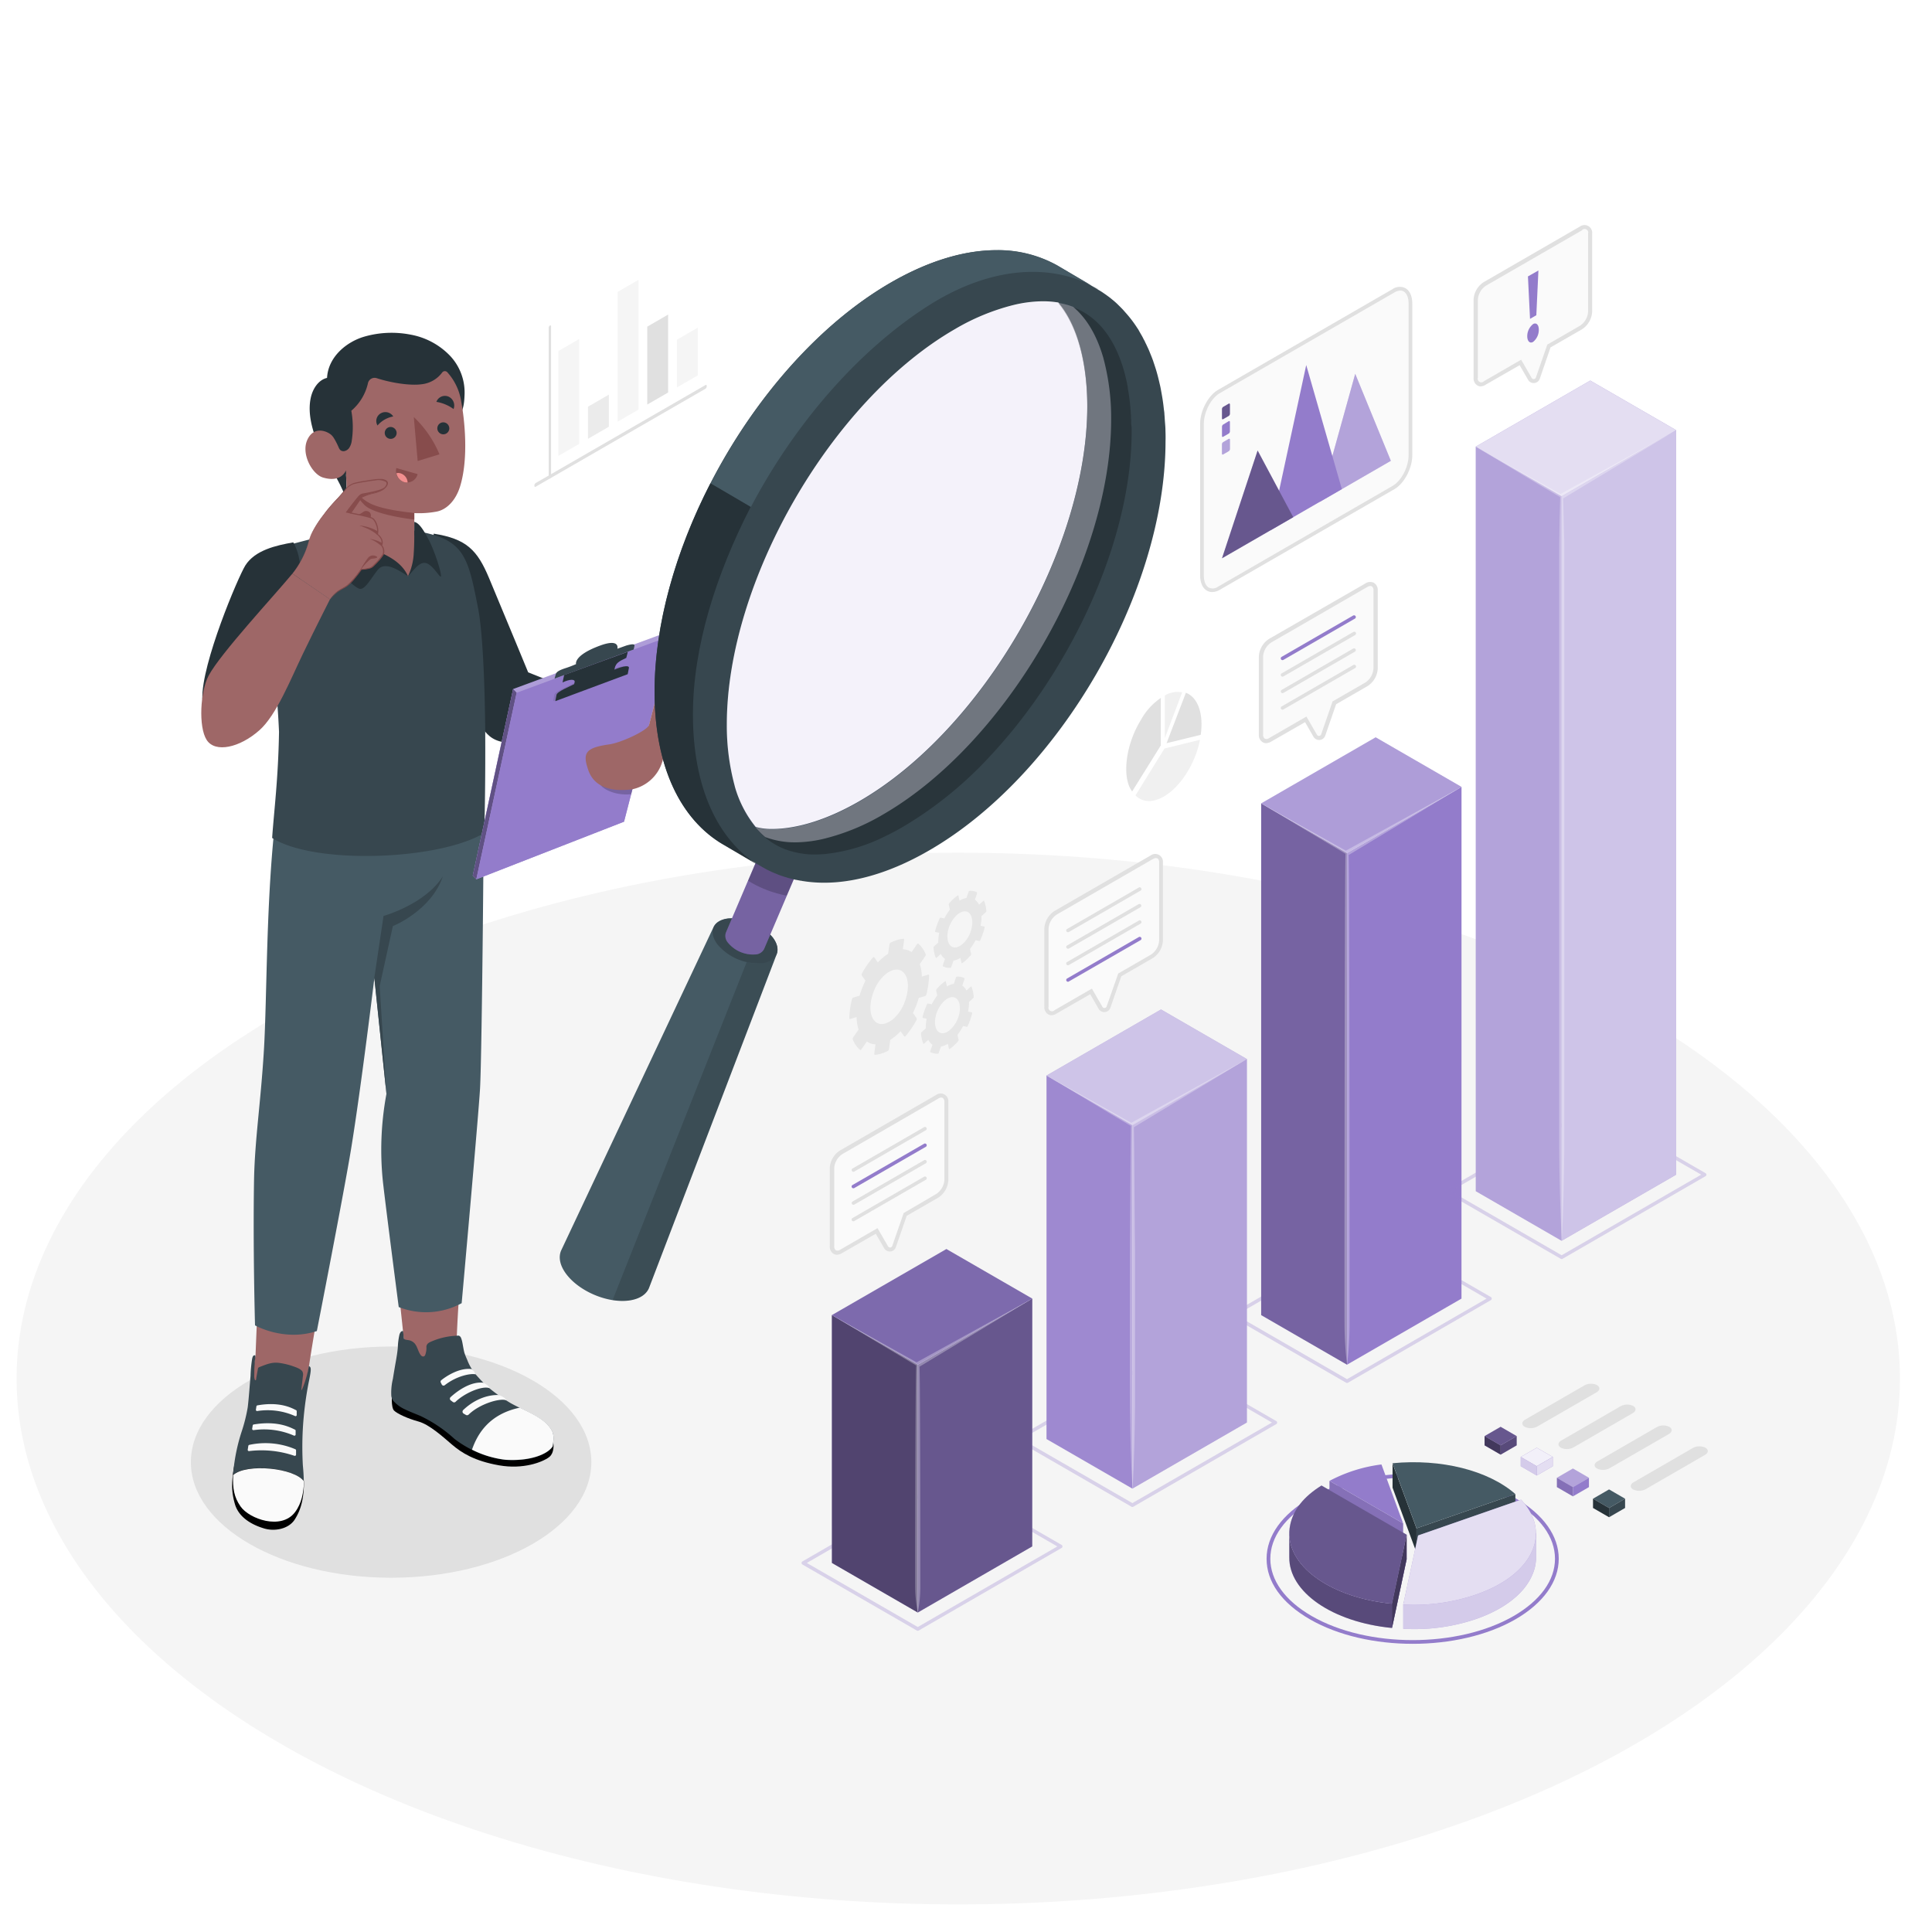 <svg class="animated" id="freepik_stories-analyze" xmlns="http://www.w3.org/2000/svg" viewBox="0 0 500 500" version="1.1" xmlns:xlink="http://www.w3.org/1999/xlink" xmlns:svgjs="http://svgjs.com/svgjs"><style>svg#freepik_stories-analyze:not(.animated) .animable {opacity: 0;}svg#freepik_stories-analyze.animated #freepik--bar-chart--inject-157 {animation: 3s Infinite  linear floating;animation-delay: 0s;}svg#freepik_stories-analyze.animated #freepik--speech-bubbles--inject-157 {animation: 3s Infinite  linear floating;animation-delay: 0s;}            @keyframes floating {                0% {                    opacity: 1;                    transform: translateY(0px);                }                50% {                    transform: translateY(-10px);                }                100% {                    opacity: 1;                    transform: translateY(0px);                }            }        </style><g id="freepik--Floor--inject-157" class="animable" style="transform-origin: 248px 356.77px;"><ellipse id="freepik--floor--inject-157" cx="248" cy="356.77" rx="243.71" ry="136.09" style="fill: rgb(245, 245, 245); transform-origin: 248px 356.77px;" class="animable"></ellipse></g><g id="freepik--Shadow--inject-157" class="animable" style="transform-origin: 101.22px 378.4px;"><ellipse id="freepik--shadow--inject-157" cx="101.22" cy="378.4" rx="51.82" ry="29.92" style="fill: rgb(224, 224, 224); transform-origin: 101.22px 378.4px;" class="animable"></ellipse></g><g id="freepik--Character--inject-157" class="animable" style="transform-origin: 113.016px 241.011px;"><g id="freepik--character--inject-157" class="animable" style="transform-origin: 113.016px 241.011px;"><g id="freepik--Bottom--inject-157" class="animable" style="transform-origin: 101.669px 296.458px;"><path d="M118.19,348c-.1-6.85,3.22-47.85,3.22-47.85L101,309.87c2,24.84,3.69,36.69,3.63,38.7h0a3.29,3.29,0,0,0-.15,1c-.21,4.52,5,7.25,9.09,10.49a79.77,79.77,0,0,0,11,7.65c3,1.61,9.16,2.08,10,.25-4.92-4-10.62-8.33-14.47-12.78C118.29,353,118.27,352.76,118.19,348Z" style="fill: rgb(158, 103, 103); transform-origin: 117.785px 334.644px;" id="el3ayxrjd5fwj" class="animable"></path><path d="M143.06,373.27c.26,0,.52,2.78-1,3.87-1.7,1.25-6.62,3.2-12.94,2.08S119.48,376,117,373.88s-5.87-5.21-8.72-6c-2.64-.71-5.49-2-6.31-2.84s-.52-4.32-.52-4.32Z" id="elknuhdn64yfd" class="animable" style="transform-origin: 122.328px 370.137px;"></path><path d="M124.23,356.94c-.39-.42-.77-.84-1.13-1.26a13.15,13.15,0,0,1-2.21-3.82,18,18,0,0,1-.71-1.79c-.22-.84-.34-1.72-.51-2.57a6.5,6.5,0,0,0-.34-1.22,1.06,1.06,0,0,0-.54-.6,1.23,1.23,0,0,0-.47,0,18.27,18.27,0,0,0-6.9,1.6c-.57.26-1,.57-1.07,1.21a5.21,5.21,0,0,1-.31,2.18.74.74,0,0,1-.26.32.57.57,0,0,1-.55,0,1.15,1.15,0,0,1-.42-.4c-.63-.89-.78-2.08-1.5-2.91a2.74,2.74,0,0,0-1.51-.84c-.28-.06-1.23-.08-1.29-.48l-.18-1.85s-.57-.27-.94.83a17.87,17.87,0,0,0-.44,3.48c-.12,1.27-.29,2.26-.51,3.52-.27,1.5-.52,3-.76,4.5a15.22,15.22,0,0,0-.41,4.4,2.59,2.59,0,0,0,.89,1.68,8.76,8.76,0,0,0,2.62,1.81c1.32.64,2.7,1.16,4.06,1.73a35.83,35.83,0,0,1,8.75,5.9,27.3,27.3,0,0,0,13.19,5.47c6.32.42,10.88-1.36,12.25-3.46.22-1.46.41-3-.2-4.08-2-3.56-6.83-5-10.65-7.15a43.17,43.17,0,0,1-4.77-3.26A26.34,26.34,0,0,1,124.23,356.94Z" style="fill: rgb(55, 71, 79); transform-origin: 122.245px 361.186px;" id="elgu34iv5g5lp" class="animable"></path><path d="M120.57,366.18a.59.59,0,0,0,.72-.09c2.76-2.71,8-4.32,9.72-3.7,0,0-.21-.84-2-1.35,0,0-4.59-.44-9.13,3.87a.59.59,0,0,0,.11.93Z" style="fill: rgb(250, 250, 250); transform-origin: 125.356px 363.645px;" id="eloezri8ntdz" class="animable"></path><path d="M126.69,359.26c-1.9-.72-6.5,1.3-8.77,3.51a.54.54,0,0,1-.72.06l-.57-.43a.54.54,0,0,1,0-.84c1.28-1.18,5-4.19,8.54-3.7C125.13,357.86,126.55,358.56,126.69,359.26Z" style="fill: rgb(250, 250, 250); transform-origin: 121.56px 360.373px;" id="el5w9d99l611w" class="animable"></path><path d="M123.1,355.68c-1.37-.31-5,.45-8,2.81a.51.51,0,0,1-.76-.16l-.26-.52a.49.49,0,0,1,.13-.62c1-.82,4.55-3.31,7.87-2.87A3.26,3.26,0,0,1,123.1,355.68Z" style="fill: rgb(250, 250, 250); transform-origin: 118.56px 356.432px;" id="elxs45bk6j4xo" class="animable"></path><path d="M134.52,364.3c-7.89,1.67-10.93,6.72-12.37,10.87a25.65,25.65,0,0,0,8.63,2.61c6.32.42,10.88-1.36,12.25-3.46.22-1.46.41-3-.2-4.08C141.24,367.38,137.79,365.89,134.52,364.3Z" style="fill: rgb(250, 250, 250); transform-origin: 132.696px 371.071px;" id="el97cn9j8bbv" class="animable"></path><path d="M85.92,318.9l-19-2.69c.3,10-.35,23.34-.79,34.57a21.36,21.36,0,0,0-.29,7.45c.39,2.16-3,17.57-2,22.07,1.44,6.76,12,4.65,12.44.57s1.7-12.25,3.08-23C80.47,348.67,85.83,319.54,85.92,318.9Z" style="fill: rgb(158, 103, 103); transform-origin: 74.787px 350.44px;" id="elzrk44fdo9l" class="animable"></path><path d="M78.7,383.43,72.37,369.3c-1.77-1-3.87-3-5.84-1.9a8.45,8.45,0,0,0-1.91,1.32c-1.47,1.46-1.61,3.57-2,5.47s-1.79,3.64-2.09,5.61c-.57,3.71-.72,6.06.27,9.47s4.31,5.34,7.62,6.31c2.77.81,6.29.07,7.83-2.29C78.16,390.32,78.57,387.42,78.7,383.43Z" id="el1i0rpfirlxx" class="animable" style="transform-origin: 69.39px 381.488px;"></path><path d="M78.62,383.3c-2.55-3.44-14.87-4.67-18.32-1.58,0-.45.09-.94.15-1.45a47.54,47.54,0,0,1,2.13-9.9,41.81,41.81,0,0,0,1.53-6.15c.27-2.15.59-6.61.73-8.13a33.67,33.67,0,0,1,.42-4.48c.11-.44.24-1,.82-.83,0,0,0,.74-.09,1.19s-.07.92-.1,1.31c-.08.92-.08,1.75-.09,2.68a2.86,2.86,0,0,0,.12,1.05.4.4,0,0,0,.15.19c.26.11.24-.5.26-.62l.41-2.29a.57.57,0,0,1,.13-.33.65.65,0,0,1,.24-.15c1.93-.75,3.36-1.39,5.35-1.06a18.44,18.44,0,0,1,3.26.79c.77.27,2.14.7,2.57,1.45a1.83,1.83,0,0,1,.1,1.16c-.11,1-.25,2.19-.4,3.35-.17,1.4,1.61-3.29,1.91-5.94.74.17.65,1,0,4.14a89,89,0,0,0-1.52,11.95,85.59,85.59,0,0,0,0,9.61C78.52,380.68,78.6,382,78.62,383.3Z" style="fill: rgb(55, 71, 79); transform-origin: 70.361px 367.024px;" id="elkxcautiwuj" class="animable"></path><path d="M64.47,375.54a26.33,26.33,0,0,1,11.69,1.21.33.33,0,0,0,.46-.31l0-1.09a.32.32,0,0,0-.19-.29,19.75,19.75,0,0,0-11.9-1.13.34.34,0,0,0-.27.28l-.15,1A.32.32,0,0,0,64.47,375.54Z" style="fill: rgb(250, 250, 250); transform-origin: 70.365px 375.131px;" id="elrnfoxegys3" class="animable"></path><path d="M65.62,370.12a19.36,19.36,0,0,1,10.44,1.41.32.32,0,0,0,.45-.28l0-1a.3.3,0,0,0-.19-.27c-.94-.42-4.26-2.4-10.65-1.33a.31.31,0,0,0-.27.25l-.14.88A.33.33,0,0,0,65.62,370.12Z" style="fill: rgb(250, 250, 250); transform-origin: 70.885px 369.947px;" id="el13yjvmuo45gp" class="animable"></path><path d="M66.6,365.17a17.42,17.42,0,0,1,9.77,1.31.3.3,0,0,0,.42-.28l0-1a.31.31,0,0,0-.18-.26c-.87-.41-4-2.31-10-1.23a.3.3,0,0,0-.25.25l-.13.85A.31.31,0,0,0,66.6,365.17Z" style="fill: rgb(250, 250, 250); transform-origin: 71.507px 364.944px;" id="eloiz15h7op2l" class="animable"></path><path d="M60.33,381.76c-.11,3.35.18,5.63,1.94,8.13,2.24,3.2,10.52,6.19,14.09,1.45,1.77-2.36,2.18-5.12,2.34-7.91C76.35,379.89,63.75,378.62,60.33,381.76Z" style="fill: rgb(250, 250, 250); transform-origin: 69.505px 386.89px;" id="eligytfnk1zim" class="animable"></path><path d="M71.48,210.4c-2.67,21.55-2.34,47.49-3.18,61.38s-2.39,23.33-2.56,33.9C65.45,323.55,66,343,66,343s7.52,4.29,16,1.47c0,0,7.08-36.16,8.89-47.3,2.59-15.87,6-44.08,6-44.08l3.12,30a79.23,79.23,0,0,0-.93,22.56c.78,7,4.11,32.61,4.11,32.61a19.27,19.27,0,0,0,16.29-1s4.39-49,4.75-55.47c.53-9.11,1.11-77,1-84.77Z" style="fill: rgb(69, 90, 100); transform-origin: 95.45px 271.225px;" id="elvd9wokxpkoj" class="animable"></path><path d="M96.87,253.05l2.39-16s10.78-3,15.35-10.26c-3,8.93-12.94,12.89-12.94,12.89l-3.41,15.53L100,283.05Z" style="fill: rgb(55, 71, 79); transform-origin: 105.74px 254.92px;" id="elgjqx1y43ni9" class="animable"></path></g><g id="freepik--Top--inject-157" class="animable" style="transform-origin: 113.016px 156.843px;"><g id="freepik--Chest--inject-157" class="animable" style="transform-origin: 106.278px 178.924px;"><path d="M112.24,138.11c8.51,1.34,11.3,4.27,14.32,11.48C131.7,161.88,136.69,174,136.69,174l23.51,9.4-2.07,15s-18.06-3.7-28.68-6.51c-3-.81-4.09-2.73-5.57-4.91C122.66,185.2,111,163.49,111,163.49Z" style="fill: rgb(38, 50, 56); transform-origin: 135.6px 168.255px;" id="el7ud0gilunpb" class="animable"></path><path d="M123.77,157.65c-2.2-11.34-3.22-16.37-10.59-18.9s-20-2.43-20-2.43c-3.8,1-15.66,3.84-20.83,5.38s-4.1,13.56-2.9,21.23a220.16,220.16,0,0,1,2.76,26.47c-.2,12.22-1.3,20.47-1.78,27.46,11,7,43.19,5.76,54.86-1.27.27-5.81.36-21.14.26-28.66C125.36,172.82,124.69,162.43,123.77,157.65Z" style="fill: rgb(55, 71, 79); transform-origin: 97.025px 178.924px;" id="eli3y24brf7" class="animable"></path><path d="M75.9,140.37c-4.39.76-9.94,2-12.43,6-1.8,2.9-11.35,25.33-11.11,34.47,3.66,10.37,22.57-8.66,22.57-8.66C77.11,159.81,79.79,146.94,75.9,140.37Z" style="fill: rgb(38, 50, 56); transform-origin: 65.117px 162.151px;" id="eleaj1nzj0a3w" class="animable"></path></g><g id="freepik--Head--inject-157" class="animable" style="transform-origin: 99.728px 119.265px;"><path d="M116.56,92.17a18.78,18.78,0,0,0-10.43-5.59,25.52,25.52,0,0,0-11.91.56c-4.48,1.32-9.29,5.17-9.58,10.66-2.14.49-3.71,2.68-4.24,5.27-.82,4,.45,8.3,1.91,11.92,0,0,4.83,8.7,5.73,10.51,1,2.11,1.79,3.87,1.79,3.87l-.27-6.61a27.73,27.73,0,0,0,7.73-1.27,49.08,49.08,0,0,0,7.2-3.27,86.07,86.07,0,0,0,12.91-9c2.29-1.87,2.71-4,2.82-6.89A13.85,13.85,0,0,0,116.56,92.17Z" style="fill: rgb(38, 50, 56); transform-origin: 100.191px 107.748px;" id="el37fmq21v3hn" class="animable"></path><path d="M95.23,99.15a13.11,13.11,0,0,1-4.31,7.15,23.69,23.69,0,0,1,.08,8,4.41,4.41,0,0,1-.62,1.6,2,2,0,0,1-1.43.87c-.77,0-1.08-.43-1.31-1a20,20,0,0,0-1.15-2.26,4.54,4.54,0,0,0-.67-.88c-1.16-1.1-4.63-2.47-6.29,1.21s1.29,8.93,4.08,9.75c4.82,1.42,5.91-1.86,5.91-1.86L90.21,139c2.59,2.78,12.57,6.85,15.38,10.14,1.32-2.19,4.25-5.84,1.63-10.7v-5.65a24.66,24.66,0,0,0,5.72-.38c2.51-.45,4.94-2.71,6.12-6.49,2.29-7.38,1.15-17.55.28-22.13a14.62,14.62,0,0,0-3.58-7.46.86.86,0,0,0-1.36.12,7.64,7.64,0,0,1-5.34,3c-3,.4-7.87-.38-11.54-1.57A1.76,1.76,0,0,0,95.23,99.15Z" style="fill: rgb(158, 103, 103); transform-origin: 99.728px 122.596px;" id="elc8p1lt568dh" class="animable"></path><path d="M107.22,132.76c-4.46-.47-9.12-1.23-11.61-2.58a9.53,9.53,0,0,1-3.87-3.69s.19,1.78,2.55,4.17c2.66,2.69,12.93,3.8,12.93,3.8Z" style="fill: rgb(135, 76, 76); transform-origin: 99.48px 130.475px;" id="el6j4jdli5hzn" class="animable"></path><path d="M102.65,112.08a1.54,1.54,0,1,1-1.57-1.58A1.58,1.58,0,0,1,102.65,112.08Z" style="fill: rgb(38, 50, 56); transform-origin: 101.11px 112.04px;" id="elg2zy5ayqzce" class="animable"></path><path d="M112.94,104a10.43,10.43,0,0,1,4.44,1.86,2.52,2.52,0,0,0-1.34-3.23A2.35,2.35,0,0,0,112.94,104Z" style="fill: rgb(38, 50, 56); transform-origin: 115.247px 104.157px;" id="el9wzu1ub47tn" class="animable"></path><path d="M102.58,121.13l5.5,1.57a2.81,2.81,0,0,1-3.48,2.07A3,3,0,0,1,102.58,121.13Z" style="fill: rgb(135, 76, 76); transform-origin: 105.28px 123px;" id="elog7ajbi12ei" class="animable"></path><path d="M103.11,122.4a2.58,2.58,0,0,1,2.38,2.46,3,3,0,0,1-.89-.09,3,3,0,0,1-2-2.3A2.68,2.68,0,0,1,103.11,122.4Z" style="fill: rgb(242, 143, 143); transform-origin: 104.045px 123.632px;" id="eli154yco87eb" class="animable"></path><path d="M101.77,107.78a7,7,0,0,0-4.07,2.34,2.28,2.28,0,0,1,.84-3.15A2.4,2.4,0,0,1,101.77,107.78Z" style="fill: rgb(38, 50, 56); transform-origin: 99.575px 108.386px;" id="elhg8tzkmjgn8" class="animable"></path><path d="M116.28,110.88a1.55,1.55,0,1,1-1.58-1.58A1.58,1.58,0,0,1,116.28,110.88Z" style="fill: rgb(38, 50, 56); transform-origin: 114.73px 110.85px;" id="elnfghrzt2ip" class="animable"></path><path d="M107.09,107.93l1,11.38,5.64-1.73A28.11,28.11,0,0,0,107.09,107.93Z" style="fill: rgb(135, 76, 76); transform-origin: 110.41px 113.62px;" id="eljzqixbylo5s" class="animable"></path><path d="M105.59,149.11c-2-1.22-5.88-4.08-7.82-1.63s-3.37,5.31-4.79,4.88-6.08-4.88-7.84-8.72A17.27,17.27,0,0,1,83.78,137s1.69-1.86,3.09-3.3c1.55-1.6,1.81-2,3-2.1l.16,4.26a6.46,6.46,0,0,0,2.6,4.25C96.13,142.64,103.1,143.55,105.59,149.11Z" style="fill: rgb(38, 50, 56); transform-origin: 94.685px 142.002px;" id="el6kfoeqazobw" class="animable"></path><path d="M105.59,149.11c1.18-1.06,2.83-3.92,4.73-3.36s3.75,4.32,3.81,3.3-1.63-6.43-3.21-9.42c-1.21-2.3-2.43-4.33-3.7-4.56v3.34s0,2.89-.14,4.62A15.38,15.38,0,0,1,105.59,149.11Z" style="fill: rgb(38, 50, 56); transform-origin: 109.861px 142.147px;" id="elxbiy8p1d3pr" class="animable"></path></g><g id="freepik--Hand--inject-157" class="animable" style="transform-origin: 76.244px 158.671px;"><path d="M75.68,148.45a23,23,0,0,0,4.15-8.06c.85-3.42,3.55-6.57,4.47-7.86s2.9-3.2,4.41-5,2-2.33,4.13-2.69c3-.51,5.33-1,6.5-.62s1.13,1.12.12,2.15-3.16,1.29-3.82,1.49-2.12.84-2.12.84l-2.77,4.07a40.89,40.89,0,0,1,5.61,1.37c.92.5,1.71,2.87,1.3,4.19,0,0,1.72,1.16,1,2.85,0,0,1.05,1.37.33,2.5a19,19,0,0,1-2.79,3.1c-.57.49-2.83.61-2.83.61a20.9,20.9,0,0,1-3.54,4.11c-1.61,1.19-2.66,1.11-4.42,3.61Z" style="fill: rgb(158, 103, 103); transform-origin: 87.949px 139.597px;" id="el5ii8xxe4qmh" class="animable"></path><path d="M92.86,133.17c1.11-.48,1.36-1.23,2.41-.83s.64,1.59.64,1.59Z" style="fill: rgb(135, 76, 76); transform-origin: 94.424px 133.078px;" id="elphmvfkjat0n" class="animable"></path><path d="M97.63,138.41a10.56,10.56,0,0,0-2.28-1.47C94.58,136.56,93,136,93,136a11.38,11.38,0,0,1,3.26.77,8.87,8.87,0,0,1,1.53.77,3,3,0,0,1-.11.77Z" style="fill: rgb(135, 76, 76); transform-origin: 95.395px 137.205px;" id="eltdiig7yuoyo" class="animable"></path><path d="M97.78,140a9,9,0,0,1,1.08.54,3.21,3.21,0,0,1-.18.76,9.47,9.47,0,0,0-3-1.84A9.53,9.53,0,0,1,97.78,140Z" style="fill: rgb(135, 76, 76); transform-origin: 97.27px 140.38px;" id="eluko5fgfcvqr" class="animable"></path><path d="M93,148a22.61,22.61,0,0,1,2.29-3.68,1.69,1.69,0,0,1,2.29-.22c.29.45-1.23.39-1.67.59A14.18,14.18,0,0,0,93,148Z" style="fill: rgb(135, 76, 76); transform-origin: 95.308px 145.876px;" id="ela8h2uz8yqwh" class="animable"></path><path d="M89.47,132.63s.86-1.21,2.39-3.14,1.45-1.65,2.94-1.94,4.32-.8,5.08-1.69a4.26,4.26,0,0,1-.42.49c-1,1-3.16,1.29-3.82,1.49s-2.12.84-2.12.84l-2.85,4.19Z" style="fill: rgb(135, 76, 76); transform-origin: 94.675px 129.365px;" id="ell9yt1h0zst8" class="animable"></path><path d="M75.68,148.45C70.67,154.5,57.16,169,54,174.83c-2.16,4-2.7,13.31-.5,16.69s8.51,2,13.62-2.52c4.4-3.87,8.08-13.18,11.28-19.81s7-14.1,7-14.1Z" style="fill: rgb(158, 103, 103); transform-origin: 68.746px 170.925px;" id="elco1eic9n24f" class="animable"></path><path d="M75.68,148.45a31.22,31.22,0,0,0,3-4.88,17.2,17.2,0,0,0,1-2.68,15.35,15.35,0,0,1,.91-2.73,26.67,26.67,0,0,1,3.06-4.86,41.78,41.78,0,0,1,3.71-4.37c.65-.7,1.26-1.43,1.87-2.17a5.06,5.06,0,0,1,2.3-1.75,23.64,23.64,0,0,1,2.83-.57c.94-.16,1.88-.33,2.84-.43a8.75,8.75,0,0,1,1.45-.06,2.52,2.52,0,0,1,1.43.45.82.82,0,0,1,.31.75,1.72,1.72,0,0,1-.3.72,3.63,3.63,0,0,1-1.07,1,8.84,8.84,0,0,1-2.74.95,14.7,14.7,0,0,0-2.67,1l.07-.05-2.78,4.06-.08-.2c1.7.34,3.4.66,5.07,1.17a3,3,0,0,1,.62.26,1.76,1.76,0,0,1,.5.48,4.56,4.56,0,0,1,.59,1.19,4.67,4.67,0,0,1,.21,2.62l0-.12a3.22,3.22,0,0,1,1.07,1.3,2,2,0,0,1,.17.84,2.2,2.2,0,0,1-.16.84v-.1a2.51,2.51,0,0,1,.44,2.4,11.13,11.13,0,0,1-1.52,1.94c-.28.3-.56.59-.86.88a2.87,2.87,0,0,1-1,.74,10,10,0,0,1-2.43.39l.06,0a26.23,26.23,0,0,1-1.7,2.23,11,11,0,0,1-2,2c-.77.55-1.64.9-2.4,1.45a8.78,8.78,0,0,0-1.91,2A8.82,8.82,0,0,1,87.35,153c.75-.56,1.62-.93,2.37-1.49a10.75,10.75,0,0,0,2-2,27.72,27.72,0,0,0,1.66-2.25l0,0h0a10.57,10.57,0,0,0,2.39-.4,2.52,2.52,0,0,0,.93-.71c.29-.28.58-.57.85-.87a11.06,11.06,0,0,0,1.48-1.9,2.34,2.34,0,0,0-.43-2.2l0,0,0-.05a2.28,2.28,0,0,0,.14-.77,2,2,0,0,0-.16-.76,3.09,3.09,0,0,0-1-1.21l-.06,0,0-.08a4.41,4.41,0,0,0-.21-2.48c-.29-.78-.7-1.61-1.57-1.77-1.65-.49-3.36-.81-5-1.14l-.2,0,.11-.17,2.76-4.07,0,0,0,0a14.83,14.83,0,0,1,2.71-1,9.08,9.08,0,0,0,2.66-.9,3.17,3.17,0,0,0,1-1c.27-.36.4-.84,0-1.1a4,4,0,0,0-2.67-.34c-1,.1-1.89.25-2.83.41a25,25,0,0,0-2.79.55,4.84,4.84,0,0,0-2.21,1.67c-.61.73-1.23,1.47-1.88,2.17a39.37,39.37,0,0,0-3.73,4.34,26.43,26.43,0,0,0-3.06,4.81,14.88,14.88,0,0,0-.94,2.7,17,17,0,0,1-1,2.68A31.63,31.63,0,0,1,75.68,148.45Z" style="fill: rgb(135, 76, 76); transform-origin: 88.038px 139.541px;" id="elnetnw3cwrad" class="animable"></path></g><polygon points="173.02 163.49 132.79 178.33 122.35 226.61 123.27 227.56 161.5 212.65 173.94 164.43 173.02 163.49" style="fill: rgb(147, 124, 203); transform-origin: 148.145px 195.525px;" id="el5zab72edcyr" class="animable"></polygon><g id="el16mwtr3gcw3"><polygon points="173.02 163.49 132.79 178.33 122.35 226.61 123.27 227.56 161.5 212.65 173.94 164.43 173.02 163.49" style="fill: rgb(255, 255, 255); opacity: 0.25; transform-origin: 148.145px 195.525px;" class="animable"></polygon></g><polygon points="133.71 179.28 123.27 227.56 122.35 226.61 132.79 178.33 133.71 179.28" style="fill: rgb(147, 124, 203); transform-origin: 128.03px 202.945px;" id="elm33ccy83kr9" class="animable"></polygon><g id="elkbi1uz3cf8l"><polygon points="133.71 179.28 123.27 227.56 122.35 226.61 132.79 178.33 133.71 179.28" style="opacity: 0.35; transform-origin: 128.03px 202.945px;" class="animable"></polygon></g><polygon points="173.94 164.43 133.71 179.28 123.27 227.56 161.5 212.65 173.94 164.43" style="fill: rgb(147, 124, 203); transform-origin: 148.605px 195.995px;" id="elbr0f7aeizal" class="animable"></polygon><g id="eltnonofn9d1m"><g style="opacity: 0.2; transform-origin: 159.71px 204.178px;" class="animable"><path d="M155.35,203c.39.94,3.52,3,8,2.54l.72-2.79Z" id="el39j4il2q0ru" class="animable" style="transform-origin: 159.71px 204.178px;"></path></g></g><g id="elks4l0xzju3q"><g style="opacity: 0.1; transform-origin: 152.689px 176.921px;" class="animable"><path d="M161.9,174.46l.31-1.61c.17-.9-2.2-.4-5.29,1.12l-7.26,2.31c-3.09,1.52-6,2.65-6.19,3.54l-.31,1.62Z" id="elfw64ckq1xvw" class="animable" style="transform-origin: 152.689px 176.921px;"></path></g></g><path d="M164.2,167.13c.11-.56-.82-.43-2.1-.07l-2.32.83s.78-2.77-4.57-.78c-6.85,2.54-6.13,4.76-6.13,4.76a26.52,26.52,0,0,1-2.9,1.1c-2,.68-2.22,1.08-2.38,1.65l-.28,1L164,168.09S164.09,167.69,164.2,167.13Z" style="fill: rgb(55, 71, 79); transform-origin: 153.864px 171.005px;" id="elxpjkvr63fsi" class="animable"></path><path d="M162.08,170.26c-1.9.89-2.69,1.33-3,2.7-.31,1.58-.37,2.23-.37,2.23l-10.67,4.39s.55-2.32.68-3.09-1.29-.76-3.13.13l.41-1.93,16.48-6Z" style="fill: rgb(38, 50, 56); transform-origin: 154.035px 174.135px;" id="elca1qifs5yfi" class="animable"></path><path d="M162.45,174.48l.31-1.61c.17-.9-2.19-.4-5.28,1.12l-7.27,2.31c-3.09,1.51-6,2.65-6.19,3.54l-.31,1.62Z" style="fill: rgb(38, 50, 56); transform-origin: 153.239px 176.941px;" id="el1z12khjh42t" class="animable"></path><path d="M169.68,181s-1.36,5.3-1.72,6.64-6.93,4.49-10.24,5c-6.33.88-7,2.27-5.44,6.75,1.46,4.13,5.62,5.64,11.33,4.88a10.34,10.34,0,0,0,7.75-7c1.78-5.33.7-11,1.39-14.09S171.26,179.09,169.68,181Z" style="fill: rgb(158, 103, 103); transform-origin: 162.225px 192.244px;" id="eld6bairzmqlf" class="animable"></path></g></g></g><g id="freepik--magnifying-glass--inject-157" class="animable" style="transform-origin: 223.26px 200.705px;"><g id="freepik--Glass--inject-157" class="animable" style="transform-origin: 223.26px 200.705px;"><g id="freepik--magnifying-glass--inject-157" class="animable" style="transform-origin: 223.26px 200.705px;"><path d="M184.63,240h0c.51-1.2,1.82-2.07,3.8-2.31A13.84,13.84,0,0,1,200,242.64c1.2,1.59,1.49,3.14,1,4.34h0L168.05,333.1h0c-.63,1.82-2.49,3.13-5.4,3.49-5.54.67-12.75-2.4-16.1-6.86-1.76-2.34-2.09-4.6-1.23-6.31h0Z" style="fill: rgb(69, 90, 100); transform-origin: 173.046px 287.17px;" id="elo0mr1vfpa2b" class="animable"></path><path d="M200,242.64c2.4,3.19,1.13,6.17-2.83,6.65a13.86,13.86,0,0,1-11.52-4.91c-2.4-3.19-1.13-6.17,2.83-6.65A13.84,13.84,0,0,1,200,242.64Z" style="fill: rgb(55, 71, 79); transform-origin: 192.825px 243.51px;" id="el74nlpr41877" class="animable"></path><path d="M200.81,215a8.37,8.37,0,0,1,7,3,2.64,2.64,0,0,1,.59,2.62h0l-10.66,25h0a2.64,2.64,0,0,1-2.3,1.39,8.36,8.36,0,0,1-7-3,2.66,2.66,0,0,1-.59-2.63l10.66-25h0A2.66,2.66,0,0,1,200.81,215Z" style="fill: rgb(147, 124, 203); transform-origin: 198.125px 231.005px;" id="ela3dnc3xyozm" class="animable"></path><g id="eltundrs210ue"><path d="M200.81,215a8.37,8.37,0,0,1,7,3,2.64,2.64,0,0,1,.59,2.62h0l-10.66,25h0a2.64,2.64,0,0,1-2.3,1.39,8.36,8.36,0,0,1-7-3,2.66,2.66,0,0,1-.59-2.63l10.66-25h0A2.66,2.66,0,0,1,200.81,215Z" style="opacity: 0.2; transform-origin: 198.125px 231.005px;" class="animable"></path></g><g id="elai8d8qo1qhh"><path d="M193.6,227.93l.74.43s0,0,0,0l.11.07v0l.14.08.16.08a15.36,15.36,0,0,0,1.45.76,18.69,18.69,0,0,0,1.84.81,17.17,17.17,0,0,0,1.69.63,7.47,7.47,0,0,0,.89.26,6.5,6.5,0,0,0,1,.29c.34.1.65.18,1,.25a4.73,4.73,0,0,0,.73.15l.25,0,4.77-11.2h0a2.64,2.64,0,0,0-.59-2.62,5.66,5.66,0,0,0-1-1,36.53,36.53,0,0,1-9.17,1.57Z" style="opacity: 0.2; transform-origin: 201.049px 224.33px;" class="animable"></path></g><g id="el08m446k5rdj4"><path d="M193.24,249l-34.69,87.44a15.3,15.3,0,0,0,4.09.13c2.91-.36,4.77-1.67,5.4-3.49h0L200.92,247c-.51,1.21-1.82,2.06-3.8,2.3A11.51,11.51,0,0,1,193.24,249Z" style="opacity: 0.15; transform-origin: 179.735px 291.825px;" class="animable"></path></g><path d="M301.62,111.46c0-.72-.06-1.43-.12-2.14s-.08-1.39-.15-2.08c0-.47-.09-.93-.15-1.39-.12-1.2-.29-2.39-.49-3.52-.09-.52-.18-1-.28-1.56s-.2-1-.31-1.45c-.3-1.31-.62-2.59-1-3.82-.19-.58-.37-1.16-.57-1.73a1.38,1.38,0,0,1-.08-.27c-.21-.57-.41-1.11-.63-1.64s-.49-1.25-.77-1.83-.39-.87-.62-1.29a6.58,6.58,0,0,0-.46-.92c-.18-.37-.37-.75-.59-1.11a1.88,1.88,0,0,0-.14-.24c-.18-.32-.37-.64-.56-1s-.27-.41-.39-.61a30.69,30.69,0,0,0-3.06-4l-.56-.64c-.16-.18-.32-.34-.48-.5s-.4-.41-.62-.62a18.77,18.77,0,0,0-1.84-1.65c-.3-.26-.62-.51-.94-.74s-.64-.48-1-.71c-.52-.37-1.05-.72-1.58-1l-.42-.26-.09-.07h0l-9.9-5.83h0l-.14-.08a31.53,31.53,0,0,0-15.77-4c-8.22,0-17.5,2.69-27.34,8.36C196.79,92.61,169.4,140,169.4,179c0,19.45,6.81,33.14,17.8,39.55l.11,0h0l9.92,5.81s0,0,0,0l.11.07v0l.14.08c.06,0,.11.06.16.08a15.36,15.36,0,0,0,1.45.76c.6.3,1.22.57,1.85.81a14.07,14.07,0,0,0,1.68.62,6,6,0,0,0,.89.27,6.5,6.5,0,0,0,1,.29c.34.1.65.18,1,.25a6.31,6.31,0,0,0,.73.15c.43.09.88.18,1.33.23a.81.81,0,0,0,.31.06c.52.08,1.06.16,1.58.21,9.11,1,19.7-1.61,31-8.15,33.79-19.5,61.18-66.95,61.18-105.94C301.67,113.31,301.65,112.39,301.62,111.46Zm-111.46,92a59.87,59.87,0,0,1-2.06-16c0-37,27-83.81,59.05-102.29a57.2,57.2,0,0,1,15-6.2,33,33,0,0,1,7.71-1,24.15,24.15,0,0,1,3.91.3l.11,0c6.55,7.75,7.51,20.17,7.51,26.8,0,37-27,83.81-59,102.28-8.14,4.7-16,7.19-22.69,7.19a15.6,15.6,0,0,1-4.13-.53h0A29.21,29.21,0,0,1,190.16,203.5Z" style="fill: rgb(55, 71, 79); transform-origin: 235.527px 146.602px;" id="elqm8mh80o1p" class="animable"></path><g id="elc3so76nwwi"><path d="M292.87,111.63c0,19.63-7.63,42.05-19.58,61.53-.56.93-1.14,1.84-1.73,2.75s-1,1.56-1.53,2.34c-1.13,1.67-2.26,3.31-3.45,4.92q-.84,1.16-1.71,2.28c-.63.83-1.27,1.65-1.91,2.46-1.23,1.55-2.51,3.06-3.8,4.53-.85,1-1.72,1.95-2.59,2.88a99.59,99.59,0,0,1-22.74,18.58c-1.53.89-3,1.69-4.54,2.42A45.46,45.46,0,0,1,213.72,221a25.28,25.28,0,0,1-2.57.13c-.45,0-.87,0-1.3,0,0,0,0,0,0,0a19,19,0,0,1-2.43-.25c-.39-.06-.78-.12-1.15-.21s-.75-.16-1.12-.27a17.88,17.88,0,0,1-9.59-6.21,15.53,15.53,0,0,0,4.12.52c6.72,0,14.55-2.47,22.7-7.17,32-18.47,59-65.33,59-102.29,0-6.64-1-19-7.52-26.8l-.1,0c8.35,1.34,13.09,7,15.77,13.57a38.11,38.11,0,0,1,1.82,5.73c0,.11.05.21.07.32.09.35.18.71.24,1.07s.14.69.2,1a1.86,1.86,0,0,1,0,.27c.07.37.14.74.2,1.1.21,1.37.38,2.7.49,4,0,.38.07.73.09,1.08s0,.54.06.8c0,.11,0,.22,0,.33,0,.29,0,.57.05.85a1.77,1.77,0,0,1,0,.23q0,.54,0,1C292.87,110.4,292.87,111,292.87,111.63Z" style="opacity: 0.25; transform-origin: 244.215px 149.79px;" class="animable"></path></g><path d="M196.38,224l-9.18-5.4c-11-6.43-17.8-20.11-17.8-39.53,0-17.39,5.45-36.46,14.47-54l10.46,6c-9,17.5-15,36.36-15,53.76C179.31,203.89,185.79,217.39,196.38,224Z" style="fill: rgb(38, 50, 56); transform-origin: 182.89px 174.535px;" id="el9sn1lmlguns" class="animable"></path><path d="M283.85,74.71l-.09-.07h0l-9.9-5.82h0l-.14-.09a31.5,31.5,0,0,0-15.77-4c-8.22,0-17.5,2.69-27.34,8.36-18.72,10.81-35.47,30.21-46.68,52l10.41,6.12-.23.43c11.25-21.54,27.92-41,46.44-52.71,16.76-10.56,32.67-10.71,43.78-4Z" style="fill: rgb(69, 90, 100); transform-origin: 234.13px 98.184px;" id="eluuolvhgx27c" class="animable"></path></g><g id="el76ongnmxyh4"><path d="M287.55,108.49c0,37-27,83.81-59.05,102.29a56.86,56.86,0,0,1-15,6.2,33,33,0,0,1-7.71,1,22,22,0,0,1-7.83-1.34c-4-3.34-6.38-8.16-7.82-13.12a59.87,59.87,0,0,1-2.06-16c0-37,27-83.81,59.05-102.29a57.2,57.2,0,0,1,15-6.2,33,33,0,0,1,7.71-1,22.05,22.05,0,0,1,7.83,1.33c4,3.33,6.38,8.17,7.82,13.12A59.87,59.87,0,0,1,287.55,108.49Z" style="fill: rgb(147, 124, 203); opacity: 0.1; transform-origin: 237.815px 148.005px;" class="animable"></path></g><g id="elsbswatatau"><path d="M205.81,218a33,33,0,0,0,7.71-1,56.86,56.86,0,0,0,15-6.2c32-18.48,59.05-65.33,59.05-102.29a59.87,59.87,0,0,0-2.06-16c-1.44-4.94-3.83-9.77-7.79-13.1l-.38-.13c-.35-.13-.7-.24-1.07-.35l-.63-.17c-.36-.1-.74-.17-1.11-.25l-.66-.13h-.07l.07,0c6.56,7.75,7.52,20.16,7.52,26.8,0,37-27,83.82-59,102.29-8.15,4.7-16,7.17-22.7,7.17a15.53,15.53,0,0,1-4.12-.52l.06.08a19.75,19.75,0,0,0,2.41,2.43A22,22,0,0,0,205.81,218Z" style="fill: rgb(255, 255, 255); opacity: 0.3; transform-origin: 241.571px 148.19px;" class="animable"></path></g></g></g><g id="freepik--pyramid-chart--inject-157" class="animable" style="transform-origin: 338.045px 113.727px;"><g id="freepik--pyramid-chart--inject-157" class="animable" style="transform-origin: 338.045px 113.727px;"><path d="M360.64,126.13l-45.19,26.09c-2.42,1.39-4.38-.09-4.38-3.32V109.7c0-3.23,2-7,4.38-8.38l45.19-26.08c2.42-1.4,4.38.08,4.38,3.31v39.21C365,121,363.06,124.73,360.64,126.13Z" style="fill: rgb(250, 250, 250); transform-origin: 338.045px 113.727px;" id="elpajkmi72i0a" class="animable"></path><path d="M313.71,153.22a2.66,2.66,0,0,1-1.36-.36c-1.12-.64-1.76-2.08-1.76-4V109.7c0-3.38,2.08-7.32,4.62-8.79L360.4,74.82a3.25,3.25,0,0,1,3.34-.23c1.12.65,1.76,2.09,1.76,4v39.21c0,3.37-2.07,7.32-4.62,8.79L315.7,152.63A4,4,0,0,1,313.71,153.22Zm48.67-78a3,3,0,0,0-1.5.46L315.7,101.74c-2.29,1.32-4.15,4.89-4.15,8v39.2c0,1.52.47,2.66,1.28,3.13a2.35,2.35,0,0,0,2.38-.23l45.19-26.09c2.28-1.32,4.14-4.88,4.14-7.95V78.55c0-1.52-.47-2.66-1.28-3.13A1.74,1.74,0,0,0,362.38,75.2Z" style="fill: rgb(224, 224, 224); transform-origin: 338.045px 113.727px;" id="eld9g8byoit0t" class="animable"></path><polygon points="350.73 96.75 341.51 129.91 359.95 119.26 350.73 96.75" style="fill: rgb(147, 124, 203); transform-origin: 350.73px 113.33px;" id="elrhg7jl91x3" class="animable"></polygon><g id="ellq0daisg7z7"><polygon points="350.73 96.75 341.51 129.91 359.95 119.26 350.73 96.75" style="fill: rgb(255, 255, 255); opacity: 0.3; transform-origin: 350.73px 113.33px;" class="animable"></polygon></g><polygon points="338.05 94.47 328.82 137.23 347.27 126.58 338.05 94.47" style="fill: rgb(147, 124, 203); transform-origin: 338.045px 115.85px;" id="elmkiuvtpxjsk" class="animable"></polygon><polygon points="325.47 116.59 316.25 144.49 334.69 133.85 325.47 116.59" style="fill: rgb(147, 124, 203); transform-origin: 325.47px 130.54px;" id="eljmns31jt34" class="animable"></polygon><g id="eld3f6dsps32s"><polygon points="325.47 116.59 316.25 144.49 334.69 133.85 325.47 116.59" style="opacity: 0.3; transform-origin: 325.47px 130.54px;" class="animable"></polygon></g><path d="M318,107.64l-1.45.84c-.17.09-.3,0-.3-.23v-2.37a.71.71,0,0,1,.3-.57l1.45-.84c.17-.1.3,0,.3.23v2.36A.73.73,0,0,1,318,107.64Z" style="fill: rgb(147, 124, 203); transform-origin: 317.275px 106.473px;" id="els36uhyjce" class="animable"></path><g id="eld0ew8y2oyud"><path d="M318,107.64l-1.45.84c-.17.09-.3,0-.3-.23v-2.37a.71.71,0,0,1,.3-.57l1.45-.84c.17-.1.3,0,.3.23v2.36A.73.73,0,0,1,318,107.64Z" style="opacity: 0.3; transform-origin: 317.275px 106.473px;" class="animable"></path></g><path d="M318,112.2l-1.45.84c-.17.1-.3,0-.3-.23v-2.36a.73.73,0,0,1,.3-.58L318,109c.17-.09.3,0,.3.23v2.37A.71.71,0,0,1,318,112.2Z" style="fill: rgb(147, 124, 203); transform-origin: 317.275px 111.022px;" id="elapav6aeplwn" class="animable"></path><path d="M318,116.76l-1.45.84c-.17.1-.3,0-.3-.22V115a.69.69,0,0,1,.3-.57l1.45-.84c.17-.1.3,0,.3.22v2.37A.69.69,0,0,1,318,116.76Z" style="fill: rgb(147, 124, 203); transform-origin: 317.275px 115.595px;" id="elghzzy26anxu" class="animable"></path><g id="elzv5ovl0wfh"><path d="M318,116.76l-1.45.84c-.17.1-.3,0-.3-.22V115a.69.69,0,0,1,.3-.57l1.45-.84c.17-.1.3,0,.3.22v2.37A.69.69,0,0,1,318,116.76Z" style="fill: rgb(255, 255, 255); opacity: 0.3; transform-origin: 317.275px 115.595px;" class="animable"></path></g></g></g><g id="freepik--Gears--inject-157" class="animable" style="transform-origin: 237.53px 251.763px;"><g id="freepik--Gear--inject-157" class="animable" style="transform-origin: 237.53px 251.763px;"><path d="M239.43,257.77a.59.59,0,0,0,.33-.43,23.4,23.4,0,0,0,.48-2.47,20.2,20.2,0,0,0,.21-2.37c0-.2-.1-.31-.24-.26l-1.64.5a11.48,11.48,0,0,0-.52-3.26l1.4-2a.64.64,0,0,0,.11-.55,7.14,7.14,0,0,0-1.88-2.7c-.1-.08-.26,0-.38.17l-1.39,2a4.18,4.18,0,0,0-2.26-.72l.34-2.38c0-.21-.05-.35-.18-.35a7.3,7.3,0,0,0-1.64.32,9.84,9.84,0,0,0-1.7.7.72.72,0,0,0-.29.49l-.34,2.38a13.24,13.24,0,0,0-2.66,2.23l-.92-1.33c-.08-.11-.24-.08-.37.07a25.16,25.16,0,0,0-2.84,4.14.57.57,0,0,0,0,.53l.92,1.32a22.78,22.78,0,0,0-1.51,3.88l-1.64.5a.62.62,0,0,0-.34.43c-.2.82-.36,1.64-.48,2.47a22.47,22.47,0,0,0-.2,2.38c0,.19.1.3.24.26l1.64-.5a11.27,11.27,0,0,0,.52,3.24l-1.4,2a.65.65,0,0,0-.11.55,7,7,0,0,0,1.88,2.7c.1.08.26,0,.38-.16l1.39-2a4.26,4.26,0,0,0,2.25.72l-.33,2.38c0,.2.05.35.18.34a7.25,7.25,0,0,0,1.64-.31,9.89,9.89,0,0,0,1.7-.71.68.68,0,0,0,.29-.49l.34-2.38a13.18,13.18,0,0,0,2.66-2.22l.92,1.32c.08.12.24.09.37-.06a24.61,24.61,0,0,0,2.83-4.15.55.55,0,0,0,0-.53l-.92-1.32a23,23,0,0,0,1.51-3.87ZM231,263.85c-4.28,3.33-7.22-.89-4.94-7.11a10.6,10.6,0,0,1,3.17-4.64c4.28-3.34,7.22.89,4.94,7.11A10.6,10.6,0,0,1,231,263.85Z" style="fill: rgb(230, 230, 230); transform-origin: 230.125px 257.97px;" id="elbm9jcxczmgt" class="animable"></path><path d="M251.92,258.28A.36.36,0,0,0,252,258a10.79,10.79,0,0,0-.2-1.42,7.21,7.21,0,0,0-.39-1.24c0-.07-.11-.07-.18,0l-1.11,1a3.37,3.37,0,0,0-1.09-1.28l.58-1.65c0-.11,0-.22,0-.25a3.59,3.59,0,0,0-2-.4c-.07,0-.15.09-.19.2l-.58,1.65a4.88,4.88,0,0,0-1.78.7l-.29-1.31a.1.1,0,0,0-.16-.06,11.73,11.73,0,0,0-1.15.93,13.52,13.52,0,0,0-1.1,1.16.36.36,0,0,0-.09.29l.29,1.31a13.82,13.82,0,0,0-1.43,2.27l-1-.19c-.06,0-.15,0-.19.15a17.44,17.44,0,0,0-1.18,3.36c0,.11,0,.2.07.21l1,.2a11.64,11.64,0,0,0-.25,2.52l-1.1,1a.36.36,0,0,0-.12.29,9.16,9.16,0,0,0,.2,1.42,7.21,7.21,0,0,0,.39,1.24c0,.07.11.07.18,0l1.11-1a3.22,3.22,0,0,0,1.09,1.28l-.58,1.66c0,.1,0,.21,0,.24a3.59,3.59,0,0,0,2,.4c.07,0,.15-.09.19-.2l.57-1.64a5.14,5.14,0,0,0,1.79-.71l.29,1.31a.09.09,0,0,0,.16.06,10.42,10.42,0,0,0,1.15-.93,13.38,13.38,0,0,0,1.1-1.15.43.43,0,0,0,.09-.3l-.29-1.3a14.35,14.35,0,0,0,1.43-2.28l1,.2c.06,0,.15-.06.19-.16a18.4,18.4,0,0,0,1.18-3.36c0-.11,0-.2-.07-.21l-1-.2a11.64,11.64,0,0,0,.25-2.52Zm-5,7.08c-2.29,3.18-5.12,2.54-4.93-1.18a8,8,0,0,1,1.48-4.09c2.3-3.17,5.12-2.53,4.94,1.19A7.85,7.85,0,0,1,246.92,265.36Z" style="fill: rgb(230, 230, 230); transform-origin: 245.181px 262.72px;" id="el2qo1rwf9bzh" class="animable"></path><path d="M255.14,236.08a.36.36,0,0,0,.12-.29,9.34,9.34,0,0,0-.2-1.42,7.21,7.21,0,0,0-.39-1.24c0-.07-.11-.07-.18,0l-1.11,1a3.47,3.47,0,0,0-1.08-1.29l.57-1.64c0-.11,0-.22,0-.25a3.59,3.59,0,0,0-2-.4c-.07,0-.15.09-.19.2l-.57,1.64a5.14,5.14,0,0,0-1.79.71l-.29-1.31a.1.1,0,0,0-.16-.06,11.73,11.73,0,0,0-1.15.93,15,15,0,0,0-1.1,1.15.38.38,0,0,0-.08.3l.29,1.31a13.23,13.23,0,0,0-1.44,2.27l-1-.2c-.06,0-.14.06-.19.16A18.14,18.14,0,0,0,242,241c0,.11,0,.2.07.21l1,.2a11.64,11.64,0,0,0-.25,2.52l-1.1,1a.36.36,0,0,0-.12.29,9.16,9.16,0,0,0,.2,1.42,7.21,7.21,0,0,0,.39,1.24c0,.07.11.07.18,0l1.11-1a3.39,3.39,0,0,0,1.09,1.28l-.58,1.66c0,.1,0,.21,0,.24a3.59,3.59,0,0,0,2,.4c.07,0,.15-.09.19-.2l.58-1.64a5.3,5.3,0,0,0,1.78-.71l.29,1.31a.1.1,0,0,0,.16.06,9.57,9.57,0,0,0,1.15-.93,13.38,13.38,0,0,0,1.1-1.15.38.38,0,0,0,.09-.3l-.29-1.3a14.35,14.35,0,0,0,1.43-2.28l1,.2c.06,0,.15-.06.2-.16a18.36,18.36,0,0,0,1.17-3.36c0-.11,0-.2-.07-.21l-1-.2a11.64,11.64,0,0,0,.25-2.52Zm-5,7.08c-2.3,3.18-5.12,2.54-4.94-1.18a7.92,7.92,0,0,1,1.49-4.09c2.29-3.17,5.12-2.54,4.93,1.19A8,8,0,0,1,250.15,243.16Z" style="fill: rgb(230, 230, 230); transform-origin: 248.43px 240.505px;" id="elqxp2mql72k" class="animable"></path></g></g><g id="freepik--small-charts--inject-157" class="animable" style="transform-origin: 224.626px 139.87px;"><g id="freepik--Chart--inject-157" class="animable" style="transform-origin: 160.6px 99.219px;"><path d="M142.31,123.85c-.17.09-.31,0-.31-.3V84.9a.82.82,0,0,1,.31-.66c.17-.1.31,0,.31.3v38.65A.84.84,0,0,1,142.31,123.85Z" style="fill: rgb(224, 224, 224); transform-origin: 142.31px 104.043px;" id="ele0yuorw3wxi" class="animable"></path><path d="M182.6,100.59l-44,25.39c-.17.1-.3,0-.3-.3a.81.81,0,0,1,.3-.65l44-25.39c.17-.1.3,0,.3.29A.82.82,0,0,1,182.6,100.59Z" style="fill: rgb(224, 224, 224); transform-origin: 160.6px 112.81px;" id="elf42t1ch7a5m" class="animable"></path><polygon points="149.9 87.73 144.5 90.85 144.5 117.99 149.9 114.87 149.9 87.73" style="fill: rgb(245, 245, 245); transform-origin: 147.2px 102.86px;" id="eld8nz82mf2w" class="animable"></polygon><polygon points="157.57 102.13 152.17 105.25 152.17 113.56 157.57 110.44 157.57 102.13" style="fill: rgb(235, 235, 235); transform-origin: 154.87px 107.845px;" id="elicrksy53olm" class="animable"></polygon><polygon points="165.24 72.42 159.84 75.54 159.84 109.13 165.24 106.01 165.24 72.42" style="fill: rgb(245, 245, 245); transform-origin: 162.54px 90.775px;" id="elb42qin4b43l" class="animable"></polygon><polygon points="172.91 81.41 167.51 84.53 167.51 104.7 172.91 101.58 172.91 81.41" style="fill: rgb(224, 224, 224); transform-origin: 170.21px 93.055px;" id="ellvlwxqr786" class="animable"></polygon><polygon points="180.58 84.8 175.18 87.92 175.18 100.27 180.58 97.16 180.58 84.8" style="fill: rgb(245, 245, 245); transform-origin: 177.88px 92.535px;" id="el022p76iyu8mo" class="animable"></polygon></g><g id="freepik--chart--inject-157" class="animable" style="transform-origin: 301.211px 193.195px;"><path d="M300.42,180.63l0,12.28L293,204.82c-2.63-3.38-1.86-11.81,2.25-18.47A16.32,16.32,0,0,1,300.42,180.63Z" style="fill: rgb(224, 224, 224); transform-origin: 295.945px 192.725px;" id="el190qitbx94oh" class="animable"></path><path d="M310.56,191.46c-1.48,7.46-6.63,14.4-11.7,15.64a5,5,0,0,1-5-1.24l7.51-12.14Z" style="fill: rgb(240, 240, 240); transform-origin: 302.21px 199.39px;" id="elombrhzym4yh" class="animable"></path><path d="M310.75,190.17l-8.84,2.16,5-13.05C310,180.47,311.53,184.65,310.75,190.17Z" style="fill: rgb(224, 224, 224); transform-origin: 306.431px 185.805px;" id="eljss04ddlcp" class="animable"></path><path d="M305.94,179.18,301.46,191V180A6.31,6.31,0,0,1,305.94,179.18Z" style="fill: rgb(240, 240, 240); transform-origin: 303.7px 185.034px;" id="elcd69m498sot" class="animable"></path></g></g><g id="freepik--pie-chart--inject-157" class="animable" style="transform-origin: 384.884px 391.763px;"><path d="M365.6,425.42c-9.65,0-19.29-2.12-26.63-6.36s-11.18-9.72-11.18-15.66,4-11.49,11.18-15.65c14.68-8.48,38.57-8.48,53.26,0h0c7.2,4.16,11.17,9.72,11.17,15.65s-4,11.5-11.17,15.66C384.88,423.3,375.24,425.42,365.6,425.42Zm0-43.07c-9.47,0-18.94,2.08-26.15,6.24-6.89,4-10.69,9.24-10.69,14.81s3.8,10.84,10.69,14.82c14.42,8.32,37.87,8.32,52.29,0,6.89-4,10.69-9.24,10.69-14.82s-3.8-10.83-10.69-14.81h0C384.54,384.43,375.06,382.35,365.6,382.35Z" style="fill: rgb(147, 124, 203); transform-origin: 365.595px 403.405px;" id="eludw66elkp7" class="animable"></path><g id="freepik--pie-chart--inject-157" class="animable" style="transform-origin: 387.819px 389.862px;"><path d="M366.59,395.53v6.28L360.39,385v-6.27h0Z" style="fill: rgb(38, 50, 56); transform-origin: 363.49px 390.27px;" id="elv9xzvzlc7da" class="animable"></path><polygon points="366.6 395.53 366.6 401.81 392.18 392.93 392.18 386.66 366.6 395.53" style="fill: rgb(55, 71, 79); transform-origin: 379.39px 394.235px;" id="el5vnntm8fpfp" class="animable"></polygon><path d="M360.39,378.68l6.21,16.85,25.58-8.87C385.16,380.53,373,377.47,360.39,378.68Z" style="fill: rgb(69, 90, 100); transform-origin: 376.285px 386.975px;" id="elvkv70an01u" class="animable"></path><path d="M333.67,396.7a1.21,1.21,0,0,0,0,.19v-.19Z" style="fill: rgb(147, 124, 203); transform-origin: 333.668px 396.795px;" id="elck2px9taqri" class="animable"></path><path d="M364.05,403.45l-3.8,17.87c-15.51-1.51-26.71-9.36-26.58-18.32h0v-6.12c0,8.89,11.18,16.65,26.59,18.16l2.61-12.28Z" style="fill: rgb(147, 124, 203); transform-origin: 348.859px 409.1px;" id="elubzw37p8cpb" class="animable"></path><g id="elmfewu0tyixk"><path d="M364.05,403.45l-3.8,17.87c-15.51-1.51-26.71-9.36-26.58-18.32h0v-6.12c0,8.89,11.18,16.65,26.59,18.16l2.61-12.28Z" style="opacity: 0.4; transform-origin: 348.859px 409.1px;" class="animable"></path></g><path d="M363.16,415.25v6.28A49.58,49.58,0,0,0,382,419c7.31-2.54,12.47-6.57,14.53-11.34a11.22,11.22,0,0,0,1-4.39c0-.59,0-6.48,0-6.48s-1.77-.14-3.84-2.35l-4.79,1.66L367,403.66Z" style="fill: rgb(147, 124, 203); transform-origin: 380.345px 408.029px;" id="elrlglhagv02j" class="animable"></path><g id="el84uwr8s1069"><path d="M363.16,415.25v6.28A49.58,49.58,0,0,0,382,419c7.31-2.54,12.47-6.57,14.53-11.34a11.22,11.22,0,0,0,1-4.39c0-.59,0-6.48,0-6.48s-1.77-.14-3.84-2.35l-4.79,1.66L367,403.66Z" style="fill: rgb(255, 255, 255); opacity: 0.6; transform-origin: 380.345px 408.029px;" class="animable"></path></g><polygon points="344.07 389.52 363.13 400.52 363.13 394.25 344.07 383.25 344.07 389.52" style="fill: rgb(147, 124, 203); transform-origin: 353.6px 391.885px;" id="elgntup2nkefi" class="animable"></polygon><g id="elhxaf9xzna1u"><polygon points="344.07 389.52 363.13 400.52 363.13 394.25 344.07 383.25 344.07 389.52" style="opacity: 0.1; transform-origin: 353.6px 391.885px;" class="animable"></polygon></g><path d="M333.9,394.62c-2.09,9.81,9.64,18.79,26.35,20.43l3.8-17.87L342,384.45C337.39,387.33,334.74,390.67,333.9,394.62Z" style="fill: rgb(147, 124, 203); transform-origin: 348.854px 399.75px;" id="elcti0up7oyeg" class="animable"></path><g id="eloqnufwdam0i"><path d="M333.9,394.62c-2.09,9.81,9.64,18.79,26.35,20.43l3.8-17.87L342,384.45C337.39,387.33,334.74,390.67,333.9,394.62Z" style="opacity: 0.3; transform-origin: 348.854px 399.75px;" class="animable"></path></g><path d="M363.27,414.73l-.11.52A49.38,49.38,0,0,0,382,412.67c7.31-2.54,12.47-6.56,14.53-11.34,1.95-4.5.92-9.16-2.88-13.22l-4.79,1.66L367,397.38Z" style="fill: rgb(147, 124, 203); transform-origin: 380.327px 401.721px;" id="ell3qtc4p91a" class="animable"></path><g id="eltuf3p133bu"><path d="M363.27,414.73l-.11.52A49.38,49.38,0,0,0,382,412.67c7.31-2.54,12.47-6.56,14.53-11.34,1.95-4.5.92-9.16-2.88-13.22l-4.79,1.66L367,397.38Z" style="fill: rgb(255, 255, 255); opacity: 0.75; transform-origin: 380.327px 401.721px;" class="animable"></path></g><path d="M344.07,383.25l19.06,11L357.52,379A39.07,39.07,0,0,0,344.07,383.25Z" style="fill: rgb(147, 124, 203); transform-origin: 353.6px 386.625px;" id="elvp0ery4tqh" class="animable"></path><polygon points="364.05 403.45 364.05 397.18 360.25 415.05 360.25 421.32 364.05 403.45" style="fill: rgb(147, 124, 203); transform-origin: 362.15px 409.25px;" id="el539gw74n3zn" class="animable"></polygon><g id="el07tis8tf0q3p"><polygon points="364.05 403.45 364.05 397.18 360.25 415.05 360.25 421.32 364.05 403.45" style="opacity: 0.55; transform-origin: 362.15px 409.25px;" class="animable"></polygon></g><polygon points="388.36 369.26 384.21 371.66 388.36 374.06 392.51 371.66 388.36 369.26" style="fill: rgb(147, 124, 203); transform-origin: 388.36px 371.66px;" id="elbddvav3vvf9" class="animable"></polygon><g id="elumc60xaky2"><polygon points="388.36 369.26 384.21 371.66 388.36 374.06 392.51 371.66 388.36 369.26" style="opacity: 0.3; transform-origin: 388.36px 371.66px;" class="animable"></polygon></g><polygon points="392.51 371.66 392.51 374.06 388.36 376.46 388.36 374.06 392.51 371.66" style="fill: rgb(147, 124, 203); transform-origin: 390.435px 374.06px;" id="elpnv1hgkgjx9" class="animable"></polygon><g id="elr8paggaw3gr"><polygon points="392.51 371.66 392.51 374.06 388.36 376.46 388.36 374.06 392.51 371.66" style="opacity: 0.4; transform-origin: 390.435px 374.06px;" class="animable"></polygon></g><polygon points="388.36 374.06 388.36 376.46 384.21 374.06 384.21 371.66 388.36 374.06" style="fill: rgb(147, 124, 203); transform-origin: 386.285px 374.06px;" id="elfknyre49n1b" class="animable"></polygon><g id="elifkr03qun9i"><polygon points="388.36 374.06 388.36 376.46 384.21 374.06 384.21 371.66 388.36 374.06" style="opacity: 0.55; transform-origin: 386.285px 374.06px;" class="animable"></polygon></g><path d="M394.7,367.4l15.38-8.88a3.58,3.58,0,0,1,3.22-.06c.86.5.82,1.33-.1,1.86l-15.38,8.88a3.55,3.55,0,0,1-3.22.06C393.73,368.77,393.78,367.93,394.7,367.4Z" style="fill: rgb(224, 224, 224); transform-origin: 403.948px 363.862px;" id="elpivm7w8yd1o" class="animable"></path><polygon points="397.71 374.67 393.56 377.06 397.71 379.46 401.87 377.06 397.71 374.67" style="fill: rgb(147, 124, 203); transform-origin: 397.715px 377.065px;" id="eludsdt377fm" class="animable"></polygon><g id="eld56y48s748t"><polygon points="397.71 374.67 393.56 377.06 397.71 379.46 401.87 377.06 397.71 374.67" style="fill: rgb(255, 255, 255); opacity: 0.88; transform-origin: 397.715px 377.065px;" class="animable"></polygon></g><polygon points="401.87 377.06 401.87 379.46 397.71 381.86 397.71 379.46 401.87 377.06" style="fill: rgb(147, 124, 203); transform-origin: 399.79px 379.46px;" id="els19uja0zlgk" class="animable"></polygon><g id="el1162uqiv4he"><polygon points="401.87 377.06 401.87 379.46 397.71 381.86 397.71 379.46 401.87 377.06" style="fill: rgb(255, 255, 255); opacity: 0.75; transform-origin: 399.79px 379.46px;" class="animable"></polygon></g><polygon points="397.71 379.46 397.71 381.86 393.56 379.46 393.56 377.06 397.71 379.46" style="fill: rgb(147, 124, 203); transform-origin: 395.635px 379.46px;" id="el58meozbh3zj" class="animable"></polygon><g id="el8y07phzrx0p"><polygon points="397.71 379.46 397.71 381.86 393.56 379.46 393.56 377.06 397.71 379.46" style="fill: rgb(255, 255, 255); opacity: 0.6; transform-origin: 395.635px 379.46px;" class="animable"></polygon></g><path d="M404.05,372.81l15.38-8.89a3.6,3.6,0,0,1,3.23-.06c.86.5.81,1.33-.11,1.86l-15.38,8.89a3.55,3.55,0,0,1-3.22.05C403.09,374.17,403.13,373.33,404.05,372.81Z" style="fill: rgb(224, 224, 224); transform-origin: 413.303px 369.264px;" id="elfuzcawr118" class="animable"></path><polygon points="407.07 380.06 402.92 382.46 407.07 384.86 411.22 382.46 407.07 380.06" style="fill: rgb(147, 124, 203); transform-origin: 407.07px 382.46px;" id="elxaesoglnhe" class="animable"></polygon><g id="elgj216z3eeoh"><polygon points="407.07 380.06 402.92 382.46 407.07 384.86 411.22 382.46 407.07 380.06" style="fill: rgb(255, 255, 255); opacity: 0.3; transform-origin: 407.07px 382.46px;" class="animable"></polygon></g><polygon points="411.22 382.46 411.22 384.86 407.07 387.26 407.07 384.86 411.22 382.46" style="fill: rgb(147, 124, 203); transform-origin: 409.145px 384.86px;" id="elp082ijnb9q8" class="animable"></polygon><polygon points="407.07 384.86 407.07 387.26 402.92 384.86 402.92 382.46 407.07 384.86" style="fill: rgb(147, 124, 203); transform-origin: 404.995px 384.86px;" id="ele2wqhlwtivg" class="animable"></polygon><g id="el624y991nvcl"><polygon points="407.07 384.86 407.07 387.26 402.92 384.86 402.92 382.46 407.07 384.86" style="opacity: 0.1; transform-origin: 404.995px 384.86px;" class="animable"></polygon></g><path d="M413.41,378.21l15.38-8.89a3.58,3.58,0,0,1,3.22-.06c.86.5.81,1.33-.1,1.86L416.52,380a3.55,3.55,0,0,1-3.22.05C412.44,379.57,412.49,378.74,413.41,378.21Z" style="fill: rgb(224, 224, 224); transform-origin: 422.656px 374.659px;" id="el57tp8cu2keq" class="animable"></path><polygon points="416.42 385.46 412.27 387.86 416.42 390.26 420.57 387.86 416.42 385.46" style="fill: rgb(69, 90, 100); transform-origin: 416.42px 387.86px;" id="elms9vjwb030d" class="animable"></polygon><polygon points="420.57 387.86 420.57 390.26 416.42 392.66 416.42 390.26 420.57 387.86" style="fill: rgb(55, 71, 79); transform-origin: 418.495px 390.26px;" id="elhvq5jp7qbw" class="animable"></polygon><polygon points="416.42 390.26 416.42 392.66 412.27 390.26 412.27 387.86 416.42 390.26" style="fill: rgb(38, 50, 56); transform-origin: 414.345px 390.26px;" id="el7o51mjazash" class="animable"></polygon><path d="M422.76,383.61l15.38-8.89a3.55,3.55,0,0,1,3.22-.05c.86.49.82,1.32-.1,1.85l-15.38,8.89a3.58,3.58,0,0,1-3.22.06C421.8,385,421.84,384.14,422.76,383.61Z" style="fill: rgb(224, 224, 224); transform-origin: 432.01px 380.066px;" id="elk2qv7q4upo" class="animable"></path></g></g><g id="freepik--bar-chart--inject-157" class="animable" style="transform-origin: 324.527px 260.27px;"><g id="freepik--bar-graph--inject-157" class="animable" style="transform-origin: 324.527px 260.27px;"><g id="el6clno4kj0ai"><g style="opacity: 0.3; transform-origin: 352.295px 338.215px;" class="animable"><path d="M348.61,357.91a.46.46,0,0,1-.23-.06l-29.62-17.1a.48.48,0,0,1-.23-.4.45.45,0,0,1,.23-.39l37-21.38a.45.45,0,0,1,.45,0l29.63,17.1a.45.45,0,0,1,.22.4.44.44,0,0,1-.22.39l-37,21.38A.46.46,0,0,1,348.61,357.91ZM319.9,340.35l28.71,16.58,36.12-20.85L356,319.5Z" style="fill: rgb(147, 124, 203); transform-origin: 352.295px 338.215px;" id="eltn6d7lm83q" class="animable"></path></g></g><polygon points="348.61 353.18 348.61 220.75 326.39 207.92 326.39 340.35 348.61 353.18" style="fill: rgb(147, 124, 203); transform-origin: 337.5px 280.55px;" id="elvkzqss12ika" class="animable"></polygon><g id="elqamgm3jan4l"><polygon points="348.61 353.18 348.61 220.75 326.39 207.92 326.39 340.35 348.61 353.18" style="opacity: 0.2; transform-origin: 337.5px 280.55px;" class="animable"></polygon></g><polygon points="348.61 353.18 378.23 336.08 378.24 203.65 348.61 220.75 348.61 353.18" style="fill: rgb(147, 124, 203); transform-origin: 363.425px 278.415px;" id="el8hghrynrczc" class="animable"></polygon><polygon points="378.24 203.65 356.02 190.82 326.39 207.92 348.61 220.75 378.24 203.65" style="fill: rgb(147, 124, 203); transform-origin: 352.315px 205.785px;" id="el7740aip9uce" class="animable"></polygon><g id="el0bmm09mnf5xj"><polygon points="378.24 203.65 356.02 190.82 326.39 207.92 348.61 220.75 378.24 203.65" style="fill: rgb(255, 255, 255); opacity: 0.25; transform-origin: 352.315px 205.785px;" class="animable"></polygon></g><g id="el2y83i1rip1m"><path d="M378.24,203.65l-29.93,16.5-9.72-5.43-12.2-6.8,12,7.18,9.83,5.86c-.24,3.34-.3,118.67-.26,122a89.9,89.9,0,0,0,.66,10.22,89.89,89.89,0,0,0,.65-10.22c0-3.23,0-118.45-.24-121.68Z" style="fill: rgb(255, 255, 255); opacity: 0.3; transform-origin: 352.315px 278.415px;" class="animable"></path></g><g id="elijauj2x5rul"><g style="opacity: 0.3; transform-origin: 296.752px 370.305px;" class="animable"><path d="M293.06,390a.49.49,0,0,1-.23-.06l-29.62-17.1a.48.48,0,0,1-.23-.4.45.45,0,0,1,.23-.39l37-21.38a.47.47,0,0,1,.46,0l29.62,17.1a.45.45,0,0,1,0,.79l-37,21.38A.46.46,0,0,1,293.06,390Zm-28.71-17.56L293.06,389l36.12-20.85-28.71-16.58Z" style="fill: rgb(147, 124, 203); transform-origin: 296.752px 370.305px;" id="elrlozry21svs" class="animable"></path></g></g><polygon points="293.06 385.25 293.06 291.18 270.84 278.35 270.84 372.42 293.06 385.25" style="fill: rgb(147, 124, 203); transform-origin: 281.95px 331.8px;" id="elxnh6drndpv" class="animable"></polygon><g id="elsoftx78lcwt"><polygon points="293.06 385.25 293.06 291.18 270.84 278.35 270.84 372.42 293.06 385.25" style="fill: rgb(255, 255, 255); opacity: 0.1; transform-origin: 281.95px 331.8px;" class="animable"></polygon></g><polygon points="293.06 385.25 322.69 368.14 322.69 274.08 293.06 291.18 293.06 385.25" style="fill: rgb(147, 124, 203); transform-origin: 307.875px 329.665px;" id="elhugiyyrny0w" class="animable"></polygon><g id="elf77mn7kjcgr"><polygon points="293.06 385.25 322.69 368.14 322.69 274.08 293.06 291.18 293.06 385.25" style="fill: rgb(255, 255, 255); opacity: 0.3; transform-origin: 307.875px 329.665px;" class="animable"></polygon></g><polygon points="322.69 274.08 300.47 261.25 270.84 278.35 293.06 291.18 322.69 274.08" style="fill: rgb(147, 124, 203); transform-origin: 296.765px 276.215px;" id="el5rkw2mexn1x" class="animable"></polygon><g id="el6caml4ln8hw"><polygon points="322.69 274.08 300.47 261.25 270.84 278.35 293.06 291.18 322.69 274.08" style="fill: rgb(255, 255, 255); opacity: 0.55; transform-origin: 296.765px 276.215px;" class="animable"></polygon></g><g id="el0t0nm8zf6ink"><path d="M293.45,291.72l29.24-17.64-29.93,16.5c-3.23-1.83-6.47-3.63-9.71-5.43l-12.21-6.8,12,7.17c3.28,2,6.55,3.94,9.84,5.87-.1,3.46-.21,28.7-.24,32.16s-.05,37,0,40.52.08,7.06.19,10.59.24,7.06.46,10.59c.23-3.53.37-7.06.46-10.59s.17-7.06.19-10.59,0-37,0-40.52C293.66,320.2,293.55,295.07,293.45,291.72Z" style="fill: rgb(255, 255, 255); opacity: 0.3; transform-origin: 296.765px 329.665px;" class="animable"></path></g><g id="elru9ftjfvq48"><g style="opacity: 0.3; transform-origin: 241.2px 402.355px;" class="animable"><path d="M237.52,422.05a.46.46,0,0,1-.23-.06l-29.63-17.1a.47.47,0,0,1-.22-.4.44.44,0,0,1,.22-.39l37-21.38a.45.45,0,0,1,.45,0l29.63,17.1a.45.45,0,0,1,.22.4.44.44,0,0,1-.22.39l-37,21.38A.43.43,0,0,1,237.52,422.05ZM208.8,404.49l28.72,16.58,36.12-20.85-28.72-16.58Z" style="fill: rgb(147, 124, 203); transform-origin: 241.2px 402.355px;" id="eldnrx62anvvv" class="animable"></path></g></g><polygon points="237.52 417.32 237.51 353.18 215.29 340.35 215.3 404.49 237.52 417.32" style="fill: rgb(147, 124, 203); transform-origin: 226.405px 378.835px;" id="el5vqa79wiccn" class="animable"></polygon><g id="el6qngdd0znir"><polygon points="237.52 417.32 237.51 353.18 215.29 340.35 215.3 404.49 237.52 417.32" style="opacity: 0.45; transform-origin: 226.405px 378.835px;" class="animable"></polygon></g><polygon points="237.52 417.32 267.14 400.21 267.15 336.08 237.51 353.18 237.52 417.32" style="fill: rgb(147, 124, 203); transform-origin: 252.33px 376.7px;" id="eltxi1z98slak" class="animable"></polygon><g id="elu2s1d592fm"><polygon points="237.52 417.32 267.14 400.21 267.15 336.08 237.51 353.18 237.52 417.32" style="opacity: 0.3; transform-origin: 252.33px 376.7px;" class="animable"></polygon></g><polygon points="267.15 336.08 244.93 323.25 215.29 340.35 237.51 353.18 267.15 336.08" style="fill: rgb(147, 124, 203); transform-origin: 241.22px 338.215px;" id="el50jtqr58gte" class="animable"></polygon><g id="el85gewy3anbs"><polygon points="267.15 336.08 244.93 323.25 215.29 340.35 237.51 353.18 267.15 336.08" style="opacity: 0.15; transform-origin: 241.22px 338.215px;" class="animable"></polygon></g><g id="eltq0zg2iz2vf"><path d="M267.15,336.08l-29.93,16.49-9.72-5.42-12.21-6.8,12,7.17,9.83,5.87c-.23,2-.29,55.6-.25,57.63a33.69,33.69,0,0,0,.66,6.3,34.54,34.54,0,0,0,.65-6.3c0-1.93,0-55.39-.22-57.32Z" style="fill: rgb(255, 255, 255); opacity: 0.3; transform-origin: 241.22px 376.7px;" class="animable"></path></g><g id="elp03iyxc55ia"><g style="opacity: 0.3; transform-origin: 407.842px 306.145px;" class="animable"><path d="M404.15,325.84a.46.46,0,0,1-.22-.06l-29.63-17.1a.47.47,0,0,1-.23-.4.45.45,0,0,1,.23-.39l37-21.38a.47.47,0,0,1,.46,0l29.62,17.1a.45.45,0,0,1,0,.79l-37,21.38A.46.46,0,0,1,404.15,325.84Zm-28.71-17.56,28.71,16.58L440.27,304l-28.71-16.58Z" style="fill: rgb(147, 124, 203); transform-origin: 407.842px 306.145px;" id="el32txaqvce5l" class="animable"></path></g></g><polygon points="404.15 321.11 404.15 128.42 381.93 115.59 381.94 308.28 404.15 321.11" style="fill: rgb(147, 124, 203); transform-origin: 393.04px 218.35px;" id="el2sqn74zrh1q" class="animable"></polygon><g id="elf716p2l4np"><polygon points="404.15 321.11 404.15 128.42 381.93 115.59 381.94 308.28 404.15 321.11" style="fill: rgb(255, 255, 255); opacity: 0.3; transform-origin: 393.04px 218.35px;" class="animable"></polygon></g><polygon points="404.15 321.11 433.78 304.01 433.78 111.32 404.15 128.42 404.15 321.11" style="fill: rgb(147, 124, 203); transform-origin: 418.965px 216.215px;" id="ella6mxo1z0tn" class="animable"></polygon><g id="elh8of5xbhpdb"><polygon points="404.15 321.11 433.78 304.01 433.78 111.32 404.15 128.42 404.15 321.11" style="fill: rgb(255, 255, 255); opacity: 0.55; transform-origin: 418.965px 216.215px;" class="animable"></polygon></g><polygon points="433.78 111.32 411.56 98.49 381.93 115.59 404.15 128.42 433.78 111.32" style="fill: rgb(147, 124, 203); transform-origin: 407.855px 113.455px;" id="el4t39690trb7" class="animable"></polygon><g id="el1l6s24vllsu"><polygon points="433.78 111.32 411.56 98.49 381.93 115.59 404.15 128.42 433.78 111.32" style="fill: rgb(255, 255, 255); opacity: 0.75; transform-origin: 407.855px 113.455px;" class="animable"></polygon></g><g id="el18te478kcjv"><path d="M404.54,129l29.24-17.65-29.93,16.5c-3.22-1.83-6.47-3.63-9.71-5.43l-12.21-6.8,12,7.18c3.28,2,6.55,3.93,9.85,5.86-.11,3.92-.22,7.84-.25,11.76s0,152.79,0,156.78.08,8,.2,12,.23,8,.46,12c.22-4,.36-8,.45-12s.18-8,.2-12,0-152.79,0-156.78C404.75,136.59,404.65,132.78,404.54,129Z" style="fill: rgb(255, 255, 255); opacity: 0.3; transform-origin: 407.855px 216.275px;" class="animable"></path></g></g></g><g id="freepik--speech-bubbles--inject-157" class="animable animator-active" style="transform-origin: 313.398px 191.487px;"><g id="freepik--speech-bubble--inject-157" class="animable" style="transform-origin: 341.174px 171.47px;"><path d="M353.62,151.44l-24.89,14.37a5.24,5.24,0,0,0-2.37,4.1V190.1c0,1.51,1.06,2.12,2.37,1.37l9.17-5.31,2.46,4.25a1.13,1.13,0,0,0,2.06-.2l2.89-8.32,8.31-4.79A5.24,5.24,0,0,0,356,173V152.81C356,151.3,354.93,150.69,353.62,151.44Z" style="fill: rgb(250, 250, 250); transform-origin: 341.18px 171.455px;" id="elezs1r3wrjp" class="animable"></path><path d="M327.67,192.33a1.69,1.69,0,0,1-.88-.24,2.15,2.15,0,0,1-1-2V169.91a5.76,5.76,0,0,1,2.63-4.56L353.35,151h0a2.2,2.2,0,0,1,2.21-.17,2.18,2.18,0,0,1,1,2V173a5.74,5.74,0,0,1-2.64,4.56l-8.13,4.69-2.82,8.14a1.68,1.68,0,0,1-1.43,1.12,1.71,1.71,0,0,1-1.61-.83l-2.18-3.79-8.71,5A2.74,2.74,0,0,1,327.67,192.33Zm27-40.68a1.71,1.71,0,0,0-.79.25h0L329,166.27a4.74,4.74,0,0,0-2.11,3.64V190.1a1.2,1.2,0,0,0,.43,1.07,1.18,1.18,0,0,0,1.14-.16l9.64-5.57,2.72,4.71a.6.6,0,0,0,.58.3.61.61,0,0,0,.52-.41l2.95-8.52,8.48-4.88a4.73,4.73,0,0,0,2.1-3.64V152.81a1.19,1.19,0,0,0-.42-1.07A.69.69,0,0,0,354.67,151.65Z" style="fill: rgb(224, 224, 224); transform-origin: 341.174px 171.47px;" id="el7mhrp8m6c0x" class="animable"></path><path d="M331.92,183.67a.46.46,0,0,1-.4-.23.45.45,0,0,1,.17-.62l18.51-10.69a.46.46,0,1,1,.46.79l-18.52,10.69A.46.46,0,0,1,331.92,183.67Z" style="fill: rgb(224, 224, 224); transform-origin: 341.197px 177.854px;" id="elyu2lg2le6c" class="animable"></path><path d="M331.92,179.39a.46.46,0,0,1-.4-.23.45.45,0,0,1,.17-.62l18.51-10.69a.47.47,0,0,1,.63.17.46.46,0,0,1-.17.62l-18.52,10.69A.46.46,0,0,1,331.92,179.39Z" style="fill: rgb(224, 224, 224); transform-origin: 341.173px 173.591px;" id="elg5ga2cn8po6" class="animable"></path><path d="M331.92,175.12a.46.46,0,0,1-.4-.23.45.45,0,0,1,.17-.62l18.51-10.69a.46.46,0,1,1,.46.79l-18.52,10.69A.46.46,0,0,1,331.92,175.12Z" style="fill: rgb(224, 224, 224); transform-origin: 341.197px 169.304px;" id="eluu0glzmzzp" class="animable"></path><path d="M331.92,170.84a.47.47,0,0,1-.4-.22.46.46,0,0,1,.17-.63L350.2,159.3a.47.47,0,0,1,.63.17.46.46,0,0,1-.17.62l-18.52,10.69A.46.46,0,0,1,331.92,170.84Z" style="fill: rgb(147, 124, 203); transform-origin: 341.173px 165.041px;" id="elas7hu0wllwn" class="animable"></path></g><g id="freepik--speech-bubble--inject-157" class="animable" style="transform-origin: 285.618px 241.872px;"><path d="M298.1,221.86l-24.89,14.37a5.22,5.22,0,0,0-2.37,4.1v20.18c0,1.51,1.06,2.13,2.37,1.37l9.17-5.3,2.46,4.25a1.14,1.14,0,0,0,2.06-.2l2.89-8.33,8.31-4.79a5.22,5.22,0,0,0,2.37-4.1V223.22C300.47,221.71,299.41,221.1,298.1,221.86Z" style="fill: rgb(250, 250, 250); transform-origin: 285.655px 241.869px;" id="el8tnf91nakci" class="animable"></path><path d="M272.15,262.74a1.78,1.78,0,0,1-.88-.23,2.18,2.18,0,0,1-1-2V240.33a5.78,5.78,0,0,1,2.63-4.57l24.89-14.37a2,2,0,0,1,3.17,1.83v20.19a5.73,5.73,0,0,1-2.64,4.56l-8.13,4.69-2.82,8.14a1.66,1.66,0,0,1-1.43,1.12,1.65,1.65,0,0,1-1.61-.83l-2.18-3.79-8.71,5A2.64,2.64,0,0,1,272.15,262.74Zm26.21-40.42-24.88,14.37a4.71,4.71,0,0,0-2.11,3.64v20.18a.93.93,0,0,0,1.57.91l9.64-5.57,2.72,4.71a.57.57,0,0,0,.58.3.58.58,0,0,0,.52-.41l3-8.51,8.48-4.89a4.72,4.72,0,0,0,2.1-3.64V223.22a1.2,1.2,0,0,0-.42-1.07,1.18,1.18,0,0,0-1.15.17Z" style="fill: rgb(224, 224, 224); transform-origin: 285.618px 241.872px;" id="el2f22qct7kir" class="animable"></path><path d="M276.4,254.08a.46.46,0,0,1-.4-.23.45.45,0,0,1,.17-.62l18.51-10.69a.46.46,0,1,1,.46.79L276.62,254A.46.46,0,0,1,276.4,254.08Z" style="fill: rgb(147, 124, 203); transform-origin: 285.677px 248.265px;" id="elqf6rhsm1r5" class="animable"></path><path d="M276.4,249.81a.46.46,0,0,1-.4-.23.45.45,0,0,1,.17-.62l18.51-10.69a.46.46,0,1,1,.46.79l-18.52,10.69A.46.46,0,0,1,276.4,249.81Z" style="fill: rgb(224, 224, 224); transform-origin: 285.677px 243.994px;" id="elshb9sypumzo" class="animable"></path><path d="M276.4,245.53a.46.46,0,0,1-.4-.23.45.45,0,0,1,.17-.62L294.68,234a.46.46,0,0,1,.63.17.46.46,0,0,1-.17.62l-18.52,10.69A.46.46,0,0,1,276.4,245.53Z" style="fill: rgb(224, 224, 224); transform-origin: 285.653px 239.734px;" id="elqh0henrpg08" class="animable"></path><path d="M276.4,241.26a.46.46,0,0,1-.4-.23.45.45,0,0,1,.17-.62l18.51-10.69a.46.46,0,1,1,.46.79L276.62,241.2A.46.46,0,0,1,276.4,241.26Z" style="fill: rgb(224, 224, 224); transform-origin: 285.677px 235.444px;" id="el7sbn0aej754" class="animable"></path></g><g id="freepik--speech-bubble--inject-157" class="animable" style="transform-origin: 230.088px 303.862px;"><path d="M242.57,283.85l-24.89,14.37a5.22,5.22,0,0,0-2.37,4.1V322.5c0,1.51,1.06,2.13,2.37,1.37l9.17-5.3,2.46,4.25a1.15,1.15,0,0,0,2.07-.2l2.88-8.33,8.31-4.79a5.22,5.22,0,0,0,2.37-4.1V285.21C244.94,283.7,243.88,283.09,242.57,283.85Z" style="fill: rgb(250, 250, 250); transform-origin: 230.125px 303.859px;" id="elnhv79fpuo8j" class="animable"></path><path d="M216.62,324.73a1.81,1.81,0,0,1-.88-.23,2.18,2.18,0,0,1-1-2V302.32a5.76,5.76,0,0,1,2.64-4.57l24.88-14.37a2,2,0,0,1,3.17,1.83V305.4a5.74,5.74,0,0,1-2.63,4.56l-8.14,4.69-2.82,8.14a1.67,1.67,0,0,1-3,.29l-2.19-3.79-8.71,5A2.64,2.64,0,0,1,216.62,324.73Zm26.22-40.42L218,298.68a4.7,4.7,0,0,0-2.1,3.64V322.5a1.21,1.21,0,0,0,.42,1.08,1.24,1.24,0,0,0,1.15-.17l9.63-5.57,2.72,4.71a.61.61,0,0,0,1.1-.11l2.95-8.51L242.3,309a4.73,4.73,0,0,0,2.11-3.64V285.21a1.2,1.2,0,0,0-.43-1.07,1.16,1.16,0,0,0-1.14.17Z" style="fill: rgb(224, 224, 224); transform-origin: 230.088px 303.862px;" id="eldymx3w4xg56" class="animable"></path><path d="M220.87,316.07a.45.45,0,0,1-.23-.85l18.52-10.69a.45.45,0,1,1,.45.79L221.1,316A.49.49,0,0,1,220.87,316.07Z" style="fill: rgb(224, 224, 224); transform-origin: 230.117px 310.271px;" id="ell4hop23mjw" class="animable"></path><path d="M220.87,311.8a.46.46,0,0,1-.4-.23.46.46,0,0,1,.17-.62l18.52-10.69a.45.45,0,0,1,.62.16.47.47,0,0,1-.17.63L221.1,311.74A.49.49,0,0,1,220.87,311.8Z" style="fill: rgb(224, 224, 224); transform-origin: 230.125px 305.998px;" id="elrdphvq5ohsn" class="animable"></path><path d="M220.87,307.52a.45.45,0,0,1-.23-.85L239.16,296a.45.45,0,0,1,.45.79L221.1,307.46A.49.49,0,0,1,220.87,307.52Z" style="fill: rgb(147, 124, 203); transform-origin: 230.116px 301.731px;" id="elschs7h9tasp" class="animable"></path><path d="M220.87,303.25a.46.46,0,0,1-.4-.23.46.46,0,0,1,.17-.62l18.52-10.69a.46.46,0,0,1,.62.16.47.47,0,0,1-.17.63L221.1,303.19A.49.49,0,0,1,220.87,303.25Z" style="fill: rgb(224, 224, 224); transform-origin: 230.125px 297.45px;" id="elbssvm4q5rec" class="animable"></path></g><g id="freepik--speech-bubble--inject-157" class="animable" style="transform-origin: 396.708px 79.122px;"><path d="M409.19,59.1,384.3,73.47a5.22,5.22,0,0,0-2.37,4.1V97.76c0,1.51,1.06,2.12,2.37,1.36l9.17-5.3,2.46,4.25a1.14,1.14,0,0,0,2.07-.2l2.88-8.33,8.31-4.79a5.22,5.22,0,0,0,2.37-4.1V60.47C411.56,59,410.5,58.34,409.19,59.1Z" style="fill: rgb(250, 250, 250); transform-origin: 396.745px 79.115px;" id="elq0b4gfjmmxl" class="animable"></path><path d="M383.24,100a1.81,1.81,0,0,1-.88-.23,2.17,2.17,0,0,1-1-2V77.57A5.73,5.73,0,0,1,384,73l24.88-14.37a2,2,0,0,1,3.17,1.83V80.65a5.78,5.78,0,0,1-2.63,4.57l-8.14,4.68L398.5,98a1.65,1.65,0,0,1-1.42,1.12,1.63,1.63,0,0,1-1.61-.83l-2.19-3.78-8.71,5A2.64,2.64,0,0,1,383.24,100Zm26.22-40.42L384.57,73.93a4.72,4.72,0,0,0-2.1,3.64V97.76a.93.93,0,0,0,1.57.9l9.63-5.57,2.72,4.71a.57.57,0,0,0,.58.3.58.58,0,0,0,.52-.4l2.95-8.52,8.48-4.89A4.73,4.73,0,0,0,411,80.65V60.47a.93.93,0,0,0-1.57-.91Z" style="fill: rgb(224, 224, 224); transform-origin: 396.708px 79.122px;" id="el0hv53fuy7j4v" class="animable"></path><path d="M395.25,87a4,4,0,0,1,1.53-3.14c.81-.46,1.46.22,1.46,1.41a4,4,0,0,1-1.46,3.2C395.92,89,395.25,88.28,395.25,87Zm.18-15.46L398.14,70l-.54,11.58-1.63.94Z" style="fill: rgb(147, 124, 203); transform-origin: 396.746px 79.323px;" id="el3lzzr24fsgx" class="animable"></path></g></g><defs>     <filter id="active" height="200%">         <feMorphology in="SourceAlpha" result="DILATED" operator="dilate" radius="2"></feMorphology>                <feFlood flood-color="#32DFEC" flood-opacity="1" result="PINK"></feFlood>        <feComposite in="PINK" in2="DILATED" operator="in" result="OUTLINE"></feComposite>        <feMerge>            <feMergeNode in="OUTLINE"></feMergeNode>            <feMergeNode in="SourceGraphic"></feMergeNode>        </feMerge>    </filter>    <filter id="hover" height="200%">        <feMorphology in="SourceAlpha" result="DILATED" operator="dilate" radius="2"></feMorphology>                <feFlood flood-color="#ff0000" flood-opacity="0.5" result="PINK"></feFlood>        <feComposite in="PINK" in2="DILATED" operator="in" result="OUTLINE"></feComposite>        <feMerge>            <feMergeNode in="OUTLINE"></feMergeNode>            <feMergeNode in="SourceGraphic"></feMergeNode>        </feMerge>            <feColorMatrix type="matrix" values="0   0   0   0   0                0   1   0   0   0                0   0   0   0   0                0   0   0   1   0 "></feColorMatrix>    </filter></defs></svg>
